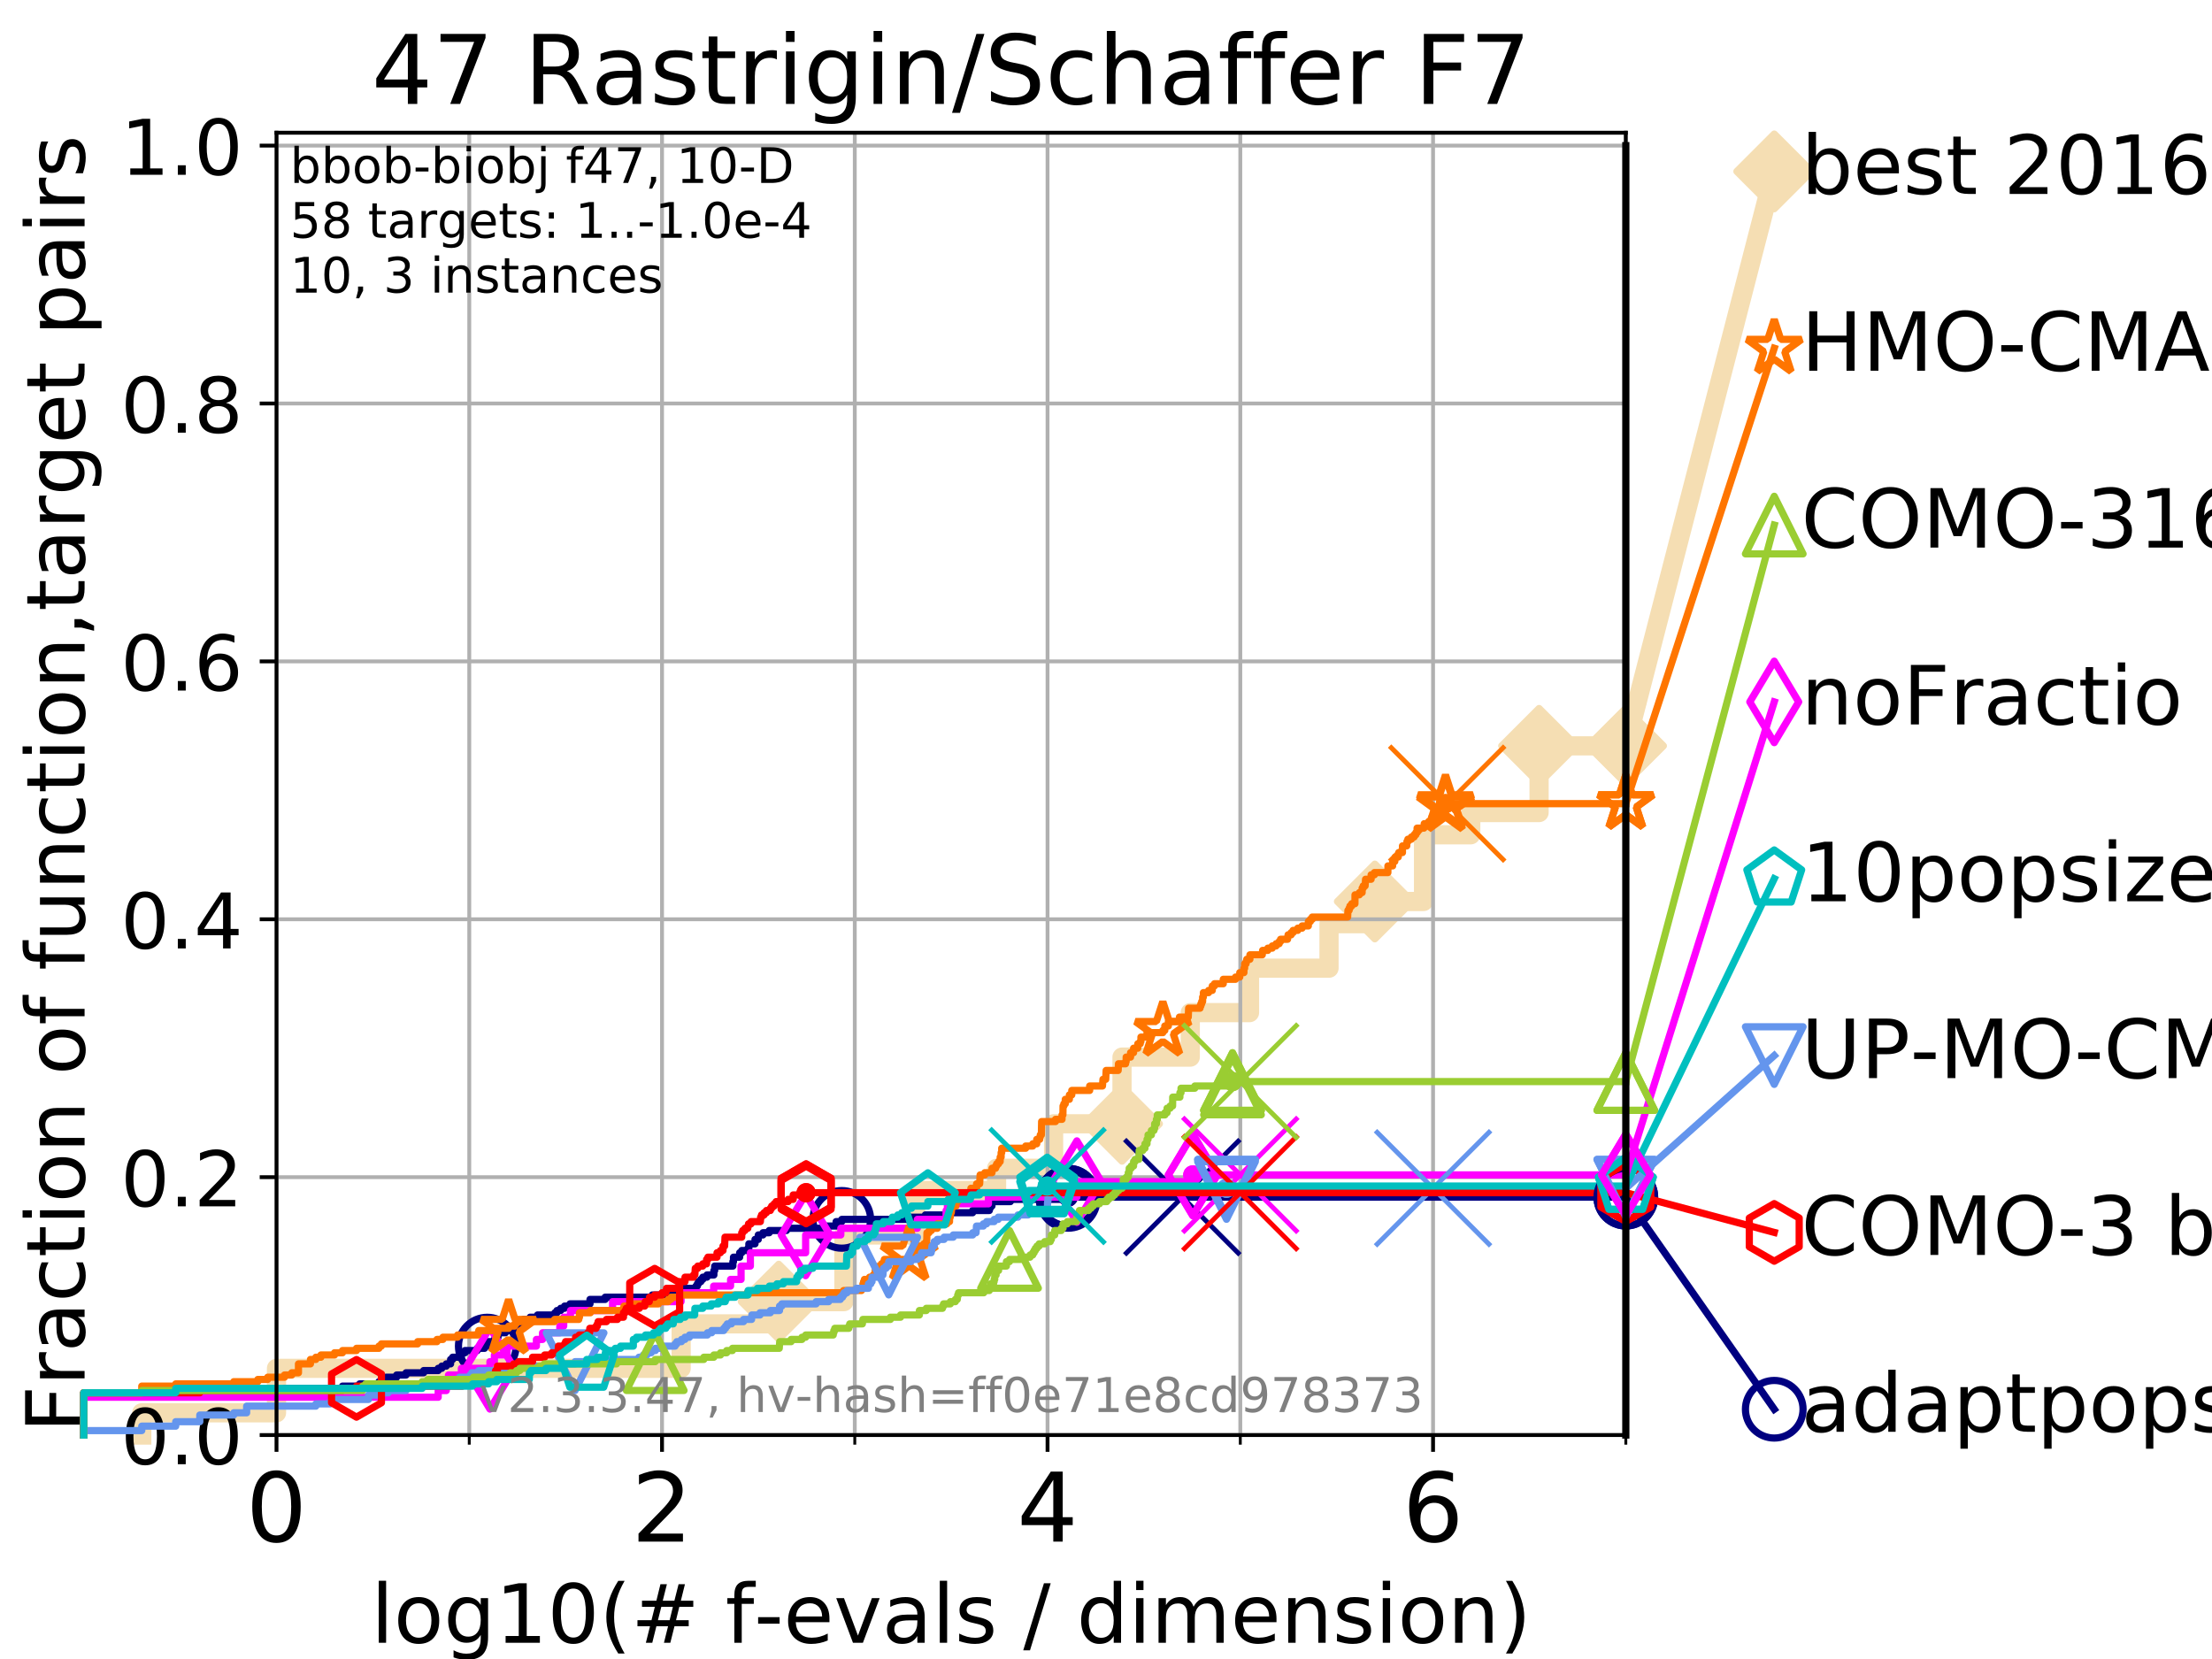 <?xml version="1.0" encoding="utf-8" standalone="no"?>
<!DOCTYPE svg PUBLIC "-//W3C//DTD SVG 1.1//EN"
  "http://www.w3.org/Graphics/SVG/1.1/DTD/svg11.dtd">
<!-- Created with matplotlib (https://matplotlib.org/) -->
<svg height="345.6pt" version="1.1" viewBox="0 0 460.8 345.6" width="460.8pt" xmlns="http://www.w3.org/2000/svg" xmlns:xlink="http://www.w3.org/1999/xlink">
 <defs>
  <style type="text/css">
*{stroke-linecap:butt;stroke-linejoin:round;}
  </style>
 </defs>
 <g id="figure_1">
  <g id="patch_1">
   <path d="M 0 345.6 
L 460.8 345.6 
L 460.8 0 
L 0 0 
z
" style="fill:#ffffff;"/>
  </g>
  <g id="axes_1">
   <g id="patch_2">
    <path d="M 57.6 298.944 
L 338.688 298.944 
L 338.688 27.648 
L 57.6 27.648 
z
" style="fill:#ffffff;"/>
   </g>
   <g id="line2d_1">
    <path d="M 29.533 298.944 
L 29.533 294.313 
L 57.6 294.313 
L 57.6 285.05 
L 141.9 285.05 
L 141.9 275.788 
L 162.226 275.788 
L 162.226 271.157 
L 175.803 271.157 
L 175.803 257.263 
L 190.728 257.263 
L 190.728 248.001 
L 207.604 248.001 
L 207.604 243.37 
L 219.483 243.37 
L 219.483 234.107 
L 233.736 234.107 
L 233.736 220.214 
L 247.953 220.214 
L 247.953 210.951 
L 260.297 210.951 
L 260.297 201.689 
L 276.857 201.689 
L 276.857 192.426 
L 286.404 192.426 
L 286.404 187.795 
L 296.55 187.795 
L 296.55 173.901 
L 306.383 173.901 
L 306.383 169.27 
L 320.619 169.27 
L 320.619 155.377 
L 338.688 155.377 
" style="fill:none;stroke:#f5deb3;stroke-linecap:square;stroke-width:4;"/>
   </g>
   <g id="line2d_2">
    <defs>
     <path d="M 0 7.778 
L 7.778 0 
L 0 -7.778 
L -7.778 0 
z
" id="m52d20996cf" style="stroke:#f5deb3;stroke-linejoin:miter;stroke-width:1.5;"/>
    </defs>
    <g>
     <use style="fill:#f5deb3;stroke:#f5deb3;stroke-linejoin:miter;stroke-width:1.5;" x="162.226" xlink:href="#m52d20996cf" y="271.157"/>
     <use style="fill:#f5deb3;stroke:#f5deb3;stroke-linejoin:miter;stroke-width:1.5;" x="233.736" xlink:href="#m52d20996cf" y="234.107"/>
     <use style="fill:#f5deb3;stroke:#f5deb3;stroke-linejoin:miter;stroke-width:1.5;" x="286.404" xlink:href="#m52d20996cf" y="187.795"/>
     <use style="fill:#f5deb3;stroke:#f5deb3;stroke-linejoin:miter;stroke-width:1.5;" x="320.619" xlink:href="#m52d20996cf" y="155.377"/>
     <use style="fill:#f5deb3;stroke:#f5deb3;stroke-linejoin:miter;stroke-width:1.5;" x="338.688" xlink:href="#m52d20996cf" y="155.377"/>
    </g>
   </g>
   <g id="line2d_3">
    <path style="fill:none;stroke:#f5deb3;stroke-linecap:square;stroke-width:4;"/>
    <g/>
   </g>
   <g id="line2d_4">
    <path d="M 338.688 155.377 
L 369.608 35.706 
" style="fill:none;stroke:#f5deb3;stroke-linecap:square;stroke-width:4;"/>
    <g>
     <use style="fill:#f5deb3;stroke:#f5deb3;stroke-linejoin:miter;stroke-width:1.5;" x="338.688" xlink:href="#m52d20996cf" y="155.377"/>
     <use style="fill:#f5deb3;stroke:#f5deb3;stroke-linejoin:miter;stroke-width:1.5;" x="369.608" xlink:href="#m52d20996cf" y="35.706"/>
    </g>
   </g>
   <g id="matplotlib.axis_1">
    <g id="xtick_1">
     <g id="line2d_5">
      <path clip-path="url(#p7a5313c10f)" d="M 57.6 298.944 
L 57.6 27.648 
" style="fill:none;stroke:#b0b0b0;stroke-linecap:square;stroke-width:0.8;"/>
     </g>
     <g id="line2d_6">
      <defs>
       <path d="M 0 0 
L 0 3.5 
" id="me2ba459c98" style="stroke:#000000;stroke-width:0.8;"/>
      </defs>
      <g>
       <use style="stroke:#000000;stroke-width:0.8;" x="57.6" xlink:href="#me2ba459c98" y="298.944"/>
      </g>
     </g>
     <g id="text_1">
      <!-- 0 -->
      <defs>
       <path d="M 31.781 66.406 
Q 24.172 66.406 20.328 58.906 
Q 16.5 51.422 16.5 36.375 
Q 16.5 21.391 20.328 13.891 
Q 24.172 6.391 31.781 6.391 
Q 39.453 6.391 43.281 13.891 
Q 47.125 21.391 47.125 36.375 
Q 47.125 51.422 43.281 58.906 
Q 39.453 66.406 31.781 66.406 
z
M 31.781 74.219 
Q 44.047 74.219 50.516 64.516 
Q 56.984 54.828 56.984 36.375 
Q 56.984 17.969 50.516 8.266 
Q 44.047 -1.422 31.781 -1.422 
Q 19.531 -1.422 13.062 8.266 
Q 6.594 17.969 6.594 36.375 
Q 6.594 54.828 13.062 64.516 
Q 19.531 74.219 31.781 74.219 
z
" id="DejaVuSans-48"/>
      </defs>
      <g transform="translate(51.237 321.141)scale(0.2 -0.2)">
       <use xlink:href="#DejaVuSans-48"/>
      </g>
     </g>
    </g>
    <g id="xtick_2">
     <g id="line2d_7">
      <path clip-path="url(#p7a5313c10f)" d="M 137.911 298.944 
L 137.911 27.648 
" style="fill:none;stroke:#b0b0b0;stroke-linecap:square;stroke-width:0.8;"/>
     </g>
     <g id="line2d_8">
      <g>
       <use style="stroke:#000000;stroke-width:0.8;" x="137.911" xlink:href="#me2ba459c98" y="298.944"/>
      </g>
     </g>
     <g id="text_2">
      <!-- 2 -->
      <defs>
       <path d="M 19.188 8.297 
L 53.609 8.297 
L 53.609 0 
L 7.328 0 
L 7.328 8.297 
Q 12.938 14.109 22.625 23.891 
Q 32.328 33.688 34.812 36.531 
Q 39.547 41.844 41.422 45.531 
Q 43.312 49.219 43.312 52.781 
Q 43.312 58.594 39.234 62.25 
Q 35.156 65.922 28.609 65.922 
Q 23.969 65.922 18.812 64.312 
Q 13.672 62.703 7.812 59.422 
L 7.812 69.391 
Q 13.766 71.781 18.938 73 
Q 24.125 74.219 28.422 74.219 
Q 39.75 74.219 46.484 68.547 
Q 53.219 62.891 53.219 53.422 
Q 53.219 48.922 51.531 44.891 
Q 49.859 40.875 45.406 35.406 
Q 44.188 33.984 37.641 27.219 
Q 31.109 20.453 19.188 8.297 
z
" id="DejaVuSans-50"/>
      </defs>
      <g transform="translate(131.548 321.141)scale(0.2 -0.2)">
       <use xlink:href="#DejaVuSans-50"/>
      </g>
     </g>
    </g>
    <g id="xtick_3">
     <g id="line2d_9">
      <path clip-path="url(#p7a5313c10f)" d="M 218.222 298.944 
L 218.222 27.648 
" style="fill:none;stroke:#b0b0b0;stroke-linecap:square;stroke-width:0.8;"/>
     </g>
     <g id="line2d_10">
      <g>
       <use style="stroke:#000000;stroke-width:0.8;" x="218.222" xlink:href="#me2ba459c98" y="298.944"/>
      </g>
     </g>
     <g id="text_3">
      <!-- 4 -->
      <defs>
       <path d="M 37.797 64.312 
L 12.891 25.391 
L 37.797 25.391 
z
M 35.203 72.906 
L 47.609 72.906 
L 47.609 25.391 
L 58.016 25.391 
L 58.016 17.188 
L 47.609 17.188 
L 47.609 0 
L 37.797 0 
L 37.797 17.188 
L 4.891 17.188 
L 4.891 26.703 
z
" id="DejaVuSans-52"/>
      </defs>
      <g transform="translate(211.859 321.141)scale(0.2 -0.2)">
       <use xlink:href="#DejaVuSans-52"/>
      </g>
     </g>
    </g>
    <g id="xtick_4">
     <g id="line2d_11">
      <path clip-path="url(#p7a5313c10f)" d="M 298.533 298.944 
L 298.533 27.648 
" style="fill:none;stroke:#b0b0b0;stroke-linecap:square;stroke-width:0.8;"/>
     </g>
     <g id="line2d_12">
      <g>
       <use style="stroke:#000000;stroke-width:0.8;" x="298.533" xlink:href="#me2ba459c98" y="298.944"/>
      </g>
     </g>
     <g id="text_4">
      <!-- 6 -->
      <defs>
       <path d="M 33.016 40.375 
Q 26.375 40.375 22.484 35.828 
Q 18.609 31.297 18.609 23.391 
Q 18.609 15.531 22.484 10.953 
Q 26.375 6.391 33.016 6.391 
Q 39.656 6.391 43.531 10.953 
Q 47.406 15.531 47.406 23.391 
Q 47.406 31.297 43.531 35.828 
Q 39.656 40.375 33.016 40.375 
z
M 52.594 71.297 
L 52.594 62.312 
Q 48.875 64.062 45.094 64.984 
Q 41.312 65.922 37.594 65.922 
Q 27.828 65.922 22.672 59.328 
Q 17.531 52.734 16.797 39.406 
Q 19.672 43.656 24.016 45.922 
Q 28.375 48.188 33.594 48.188 
Q 44.578 48.188 50.953 41.516 
Q 57.328 34.859 57.328 23.391 
Q 57.328 12.156 50.688 5.359 
Q 44.047 -1.422 33.016 -1.422 
Q 20.359 -1.422 13.672 8.266 
Q 6.984 17.969 6.984 36.375 
Q 6.984 53.656 15.188 63.938 
Q 23.391 74.219 37.203 74.219 
Q 40.922 74.219 44.703 73.484 
Q 48.484 72.75 52.594 71.297 
z
" id="DejaVuSans-54"/>
      </defs>
      <g transform="translate(292.17 321.141)scale(0.2 -0.2)">
       <use xlink:href="#DejaVuSans-54"/>
      </g>
     </g>
    </g>
    <g id="xtick_5">
     <g id="line2d_13">
      <path clip-path="url(#p7a5313c10f)" d="M 97.755 298.944 
L 97.755 27.648 
" style="fill:none;stroke:#b0b0b0;stroke-linecap:square;stroke-width:0.8;"/>
     </g>
     <g id="line2d_14">
      <defs>
       <path d="M 0 0 
L 0 2 
" id="m80cbe33f6e" style="stroke:#000000;stroke-width:0.6;"/>
      </defs>
      <g>
       <use style="stroke:#000000;stroke-width:0.6;" x="97.755" xlink:href="#m80cbe33f6e" y="298.944"/>
      </g>
     </g>
    </g>
    <g id="xtick_6">
     <g id="line2d_15">
      <path clip-path="url(#p7a5313c10f)" d="M 178.066 298.944 
L 178.066 27.648 
" style="fill:none;stroke:#b0b0b0;stroke-linecap:square;stroke-width:0.8;"/>
     </g>
     <g id="line2d_16">
      <g>
       <use style="stroke:#000000;stroke-width:0.6;" x="178.066" xlink:href="#m80cbe33f6e" y="298.944"/>
      </g>
     </g>
    </g>
    <g id="xtick_7">
     <g id="line2d_17">
      <path clip-path="url(#p7a5313c10f)" d="M 258.377 298.944 
L 258.377 27.648 
" style="fill:none;stroke:#b0b0b0;stroke-linecap:square;stroke-width:0.8;"/>
     </g>
     <g id="line2d_18">
      <g>
       <use style="stroke:#000000;stroke-width:0.6;" x="258.377" xlink:href="#m80cbe33f6e" y="298.944"/>
      </g>
     </g>
    </g>
    <g id="xtick_8">
     <g id="line2d_19">
      <path clip-path="url(#p7a5313c10f)" d="M 338.688 298.944 
L 338.688 27.648 
" style="fill:none;stroke:#b0b0b0;stroke-linecap:square;stroke-width:0.8;"/>
     </g>
     <g id="line2d_20">
      <g>
       <use style="stroke:#000000;stroke-width:0.6;" x="338.688" xlink:href="#m80cbe33f6e" y="298.944"/>
      </g>
     </g>
    </g>
    <g id="text_5">
     <!-- log10(# f-evals / dimension) -->
     <defs>
      <path d="M 9.422 75.984 
L 18.406 75.984 
L 18.406 0 
L 9.422 0 
z
" id="DejaVuSans-108"/>
      <path d="M 30.609 48.391 
Q 23.391 48.391 19.188 42.75 
Q 14.984 37.109 14.984 27.297 
Q 14.984 17.484 19.156 11.844 
Q 23.344 6.203 30.609 6.203 
Q 37.797 6.203 41.984 11.859 
Q 46.188 17.531 46.188 27.297 
Q 46.188 37.016 41.984 42.703 
Q 37.797 48.391 30.609 48.391 
z
M 30.609 56 
Q 42.328 56 49.016 48.375 
Q 55.719 40.766 55.719 27.297 
Q 55.719 13.875 49.016 6.219 
Q 42.328 -1.422 30.609 -1.422 
Q 18.844 -1.422 12.172 6.219 
Q 5.516 13.875 5.516 27.297 
Q 5.516 40.766 12.172 48.375 
Q 18.844 56 30.609 56 
z
" id="DejaVuSans-111"/>
      <path d="M 45.406 27.984 
Q 45.406 37.75 41.375 43.109 
Q 37.359 48.484 30.078 48.484 
Q 22.859 48.484 18.828 43.109 
Q 14.797 37.75 14.797 27.984 
Q 14.797 18.266 18.828 12.891 
Q 22.859 7.516 30.078 7.516 
Q 37.359 7.516 41.375 12.891 
Q 45.406 18.266 45.406 27.984 
z
M 54.391 6.781 
Q 54.391 -7.172 48.188 -13.984 
Q 42 -20.797 29.203 -20.797 
Q 24.469 -20.797 20.266 -20.094 
Q 16.062 -19.391 12.109 -17.922 
L 12.109 -9.188 
Q 16.062 -11.328 19.922 -12.344 
Q 23.781 -13.375 27.781 -13.375 
Q 36.625 -13.375 41.016 -8.766 
Q 45.406 -4.156 45.406 5.172 
L 45.406 9.625 
Q 42.625 4.781 38.281 2.391 
Q 33.938 0 27.875 0 
Q 17.828 0 11.672 7.656 
Q 5.516 15.328 5.516 27.984 
Q 5.516 40.672 11.672 48.328 
Q 17.828 56 27.875 56 
Q 33.938 56 38.281 53.609 
Q 42.625 51.219 45.406 46.391 
L 45.406 54.688 
L 54.391 54.688 
z
" id="DejaVuSans-103"/>
      <path d="M 12.406 8.297 
L 28.516 8.297 
L 28.516 63.922 
L 10.984 60.406 
L 10.984 69.391 
L 28.422 72.906 
L 38.281 72.906 
L 38.281 8.297 
L 54.391 8.297 
L 54.391 0 
L 12.406 0 
z
" id="DejaVuSans-49"/>
      <path d="M 31 75.875 
Q 24.469 64.656 21.281 53.656 
Q 18.109 42.672 18.109 31.391 
Q 18.109 20.125 21.312 9.062 
Q 24.516 -2 31 -13.188 
L 23.188 -13.188 
Q 15.875 -1.703 12.234 9.375 
Q 8.594 20.453 8.594 31.391 
Q 8.594 42.281 12.203 53.312 
Q 15.828 64.359 23.188 75.875 
z
" id="DejaVuSans-40"/>
      <path d="M 51.125 44 
L 36.922 44 
L 32.812 27.688 
L 47.125 27.688 
z
M 43.797 71.781 
L 38.719 51.516 
L 52.984 51.516 
L 58.109 71.781 
L 65.922 71.781 
L 60.891 51.516 
L 76.125 51.516 
L 76.125 44 
L 58.984 44 
L 54.984 27.688 
L 70.516 27.688 
L 70.516 20.219 
L 53.078 20.219 
L 48 0 
L 40.188 0 
L 45.219 20.219 
L 30.906 20.219 
L 25.875 0 
L 18.016 0 
L 23.094 20.219 
L 7.719 20.219 
L 7.719 27.688 
L 24.906 27.688 
L 29 44 
L 13.281 44 
L 13.281 51.516 
L 30.906 51.516 
L 35.891 71.781 
z
" id="DejaVuSans-35"/>
      <path id="DejaVuSans-32"/>
      <path d="M 37.109 75.984 
L 37.109 68.5 
L 28.516 68.5 
Q 23.688 68.5 21.797 66.547 
Q 19.922 64.594 19.922 59.516 
L 19.922 54.688 
L 34.719 54.688 
L 34.719 47.703 
L 19.922 47.703 
L 19.922 0 
L 10.891 0 
L 10.891 47.703 
L 2.297 47.703 
L 2.297 54.688 
L 10.891 54.688 
L 10.891 58.5 
Q 10.891 67.625 15.141 71.797 
Q 19.391 75.984 28.609 75.984 
z
" id="DejaVuSans-102"/>
      <path d="M 4.891 31.391 
L 31.203 31.391 
L 31.203 23.391 
L 4.891 23.391 
z
" id="DejaVuSans-45"/>
      <path d="M 56.203 29.594 
L 56.203 25.203 
L 14.891 25.203 
Q 15.484 15.922 20.484 11.062 
Q 25.484 6.203 34.422 6.203 
Q 39.594 6.203 44.453 7.469 
Q 49.312 8.734 54.109 11.281 
L 54.109 2.781 
Q 49.266 0.734 44.188 -0.344 
Q 39.109 -1.422 33.891 -1.422 
Q 20.797 -1.422 13.156 6.188 
Q 5.516 13.812 5.516 26.812 
Q 5.516 40.234 12.766 48.109 
Q 20.016 56 32.328 56 
Q 43.359 56 49.781 48.891 
Q 56.203 41.797 56.203 29.594 
z
M 47.219 32.234 
Q 47.125 39.594 43.094 43.984 
Q 39.062 48.391 32.422 48.391 
Q 24.906 48.391 20.391 44.141 
Q 15.875 39.891 15.188 32.172 
z
" id="DejaVuSans-101"/>
      <path d="M 2.984 54.688 
L 12.5 54.688 
L 29.594 8.797 
L 46.688 54.688 
L 56.203 54.688 
L 35.688 0 
L 23.484 0 
z
" id="DejaVuSans-118"/>
      <path d="M 34.281 27.484 
Q 23.391 27.484 19.188 25 
Q 14.984 22.516 14.984 16.5 
Q 14.984 11.719 18.141 8.906 
Q 21.297 6.109 26.703 6.109 
Q 34.188 6.109 38.703 11.406 
Q 43.219 16.703 43.219 25.484 
L 43.219 27.484 
z
M 52.203 31.203 
L 52.203 0 
L 43.219 0 
L 43.219 8.297 
Q 40.141 3.328 35.547 0.953 
Q 30.953 -1.422 24.312 -1.422 
Q 15.922 -1.422 10.953 3.297 
Q 6 8.016 6 15.922 
Q 6 25.141 12.172 29.828 
Q 18.359 34.516 30.609 34.516 
L 43.219 34.516 
L 43.219 35.406 
Q 43.219 41.609 39.141 45 
Q 35.062 48.391 27.688 48.391 
Q 23 48.391 18.547 47.266 
Q 14.109 46.141 10.016 43.891 
L 10.016 52.203 
Q 14.938 54.109 19.578 55.047 
Q 24.219 56 28.609 56 
Q 40.484 56 46.344 49.844 
Q 52.203 43.703 52.203 31.203 
z
" id="DejaVuSans-97"/>
      <path d="M 44.281 53.078 
L 44.281 44.578 
Q 40.484 46.531 36.375 47.5 
Q 32.281 48.484 27.875 48.484 
Q 21.188 48.484 17.844 46.438 
Q 14.5 44.391 14.5 40.281 
Q 14.5 37.156 16.891 35.375 
Q 19.281 33.594 26.516 31.984 
L 29.594 31.297 
Q 39.156 29.25 43.188 25.516 
Q 47.219 21.781 47.219 15.094 
Q 47.219 7.469 41.188 3.016 
Q 35.156 -1.422 24.609 -1.422 
Q 20.219 -1.422 15.453 -0.562 
Q 10.688 0.297 5.422 2 
L 5.422 11.281 
Q 10.406 8.688 15.234 7.391 
Q 20.062 6.109 24.812 6.109 
Q 31.156 6.109 34.562 8.281 
Q 37.984 10.453 37.984 14.406 
Q 37.984 18.062 35.516 20.016 
Q 33.062 21.969 24.703 23.781 
L 21.578 24.516 
Q 13.234 26.266 9.516 29.906 
Q 5.812 33.547 5.812 39.891 
Q 5.812 47.609 11.281 51.797 
Q 16.75 56 26.812 56 
Q 31.781 56 36.172 55.266 
Q 40.578 54.547 44.281 53.078 
z
" id="DejaVuSans-115"/>
      <path d="M 25.391 72.906 
L 33.688 72.906 
L 8.297 -9.281 
L 0 -9.281 
z
" id="DejaVuSans-47"/>
      <path d="M 45.406 46.391 
L 45.406 75.984 
L 54.391 75.984 
L 54.391 0 
L 45.406 0 
L 45.406 8.203 
Q 42.578 3.328 38.25 0.953 
Q 33.938 -1.422 27.875 -1.422 
Q 17.969 -1.422 11.734 6.484 
Q 5.516 14.406 5.516 27.297 
Q 5.516 40.188 11.734 48.094 
Q 17.969 56 27.875 56 
Q 33.938 56 38.25 53.625 
Q 42.578 51.266 45.406 46.391 
z
M 14.797 27.297 
Q 14.797 17.391 18.875 11.75 
Q 22.953 6.109 30.078 6.109 
Q 37.203 6.109 41.297 11.75 
Q 45.406 17.391 45.406 27.297 
Q 45.406 37.203 41.297 42.844 
Q 37.203 48.484 30.078 48.484 
Q 22.953 48.484 18.875 42.844 
Q 14.797 37.203 14.797 27.297 
z
" id="DejaVuSans-100"/>
      <path d="M 9.422 54.688 
L 18.406 54.688 
L 18.406 0 
L 9.422 0 
z
M 9.422 75.984 
L 18.406 75.984 
L 18.406 64.594 
L 9.422 64.594 
z
" id="DejaVuSans-105"/>
      <path d="M 52 44.188 
Q 55.375 50.25 60.062 53.125 
Q 64.75 56 71.094 56 
Q 79.641 56 84.281 50.016 
Q 88.922 44.047 88.922 33.016 
L 88.922 0 
L 79.891 0 
L 79.891 32.719 
Q 79.891 40.578 77.094 44.375 
Q 74.312 48.188 68.609 48.188 
Q 61.625 48.188 57.562 43.547 
Q 53.516 38.922 53.516 30.906 
L 53.516 0 
L 44.484 0 
L 44.484 32.719 
Q 44.484 40.625 41.703 44.406 
Q 38.922 48.188 33.109 48.188 
Q 26.219 48.188 22.156 43.531 
Q 18.109 38.875 18.109 30.906 
L 18.109 0 
L 9.078 0 
L 9.078 54.688 
L 18.109 54.688 
L 18.109 46.188 
Q 21.188 51.219 25.484 53.609 
Q 29.781 56 35.688 56 
Q 41.656 56 45.828 52.969 
Q 50 49.953 52 44.188 
z
" id="DejaVuSans-109"/>
      <path d="M 54.891 33.016 
L 54.891 0 
L 45.906 0 
L 45.906 32.719 
Q 45.906 40.484 42.875 44.328 
Q 39.844 48.188 33.797 48.188 
Q 26.516 48.188 22.312 43.547 
Q 18.109 38.922 18.109 30.906 
L 18.109 0 
L 9.078 0 
L 9.078 54.688 
L 18.109 54.688 
L 18.109 46.188 
Q 21.344 51.125 25.703 53.562 
Q 30.078 56 35.797 56 
Q 45.219 56 50.047 50.172 
Q 54.891 44.344 54.891 33.016 
z
" id="DejaVuSans-110"/>
      <path d="M 8.016 75.875 
L 15.828 75.875 
Q 23.141 64.359 26.781 53.312 
Q 30.422 42.281 30.422 31.391 
Q 30.422 20.453 26.781 9.375 
Q 23.141 -1.703 15.828 -13.188 
L 8.016 -13.188 
Q 14.5 -2 17.703 9.062 
Q 20.906 20.125 20.906 31.391 
Q 20.906 42.672 17.703 53.656 
Q 14.5 64.656 8.016 75.875 
z
" id="DejaVuSans-41"/>
     </defs>
     <g transform="translate(77.303 342.218)scale(0.17 -0.17)">
      <use xlink:href="#DejaVuSans-108"/>
      <use x="27.783" xlink:href="#DejaVuSans-111"/>
      <use x="88.965" xlink:href="#DejaVuSans-103"/>
      <use x="152.441" xlink:href="#DejaVuSans-49"/>
      <use x="216.064" xlink:href="#DejaVuSans-48"/>
      <use x="279.688" xlink:href="#DejaVuSans-40"/>
      <use x="318.701" xlink:href="#DejaVuSans-35"/>
      <use x="402.49" xlink:href="#DejaVuSans-32"/>
      <use x="434.277" xlink:href="#DejaVuSans-102"/>
      <use x="469.404" xlink:href="#DejaVuSans-45"/>
      <use x="505.488" xlink:href="#DejaVuSans-101"/>
      <use x="567.012" xlink:href="#DejaVuSans-118"/>
      <use x="626.191" xlink:href="#DejaVuSans-97"/>
      <use x="687.471" xlink:href="#DejaVuSans-108"/>
      <use x="715.254" xlink:href="#DejaVuSans-115"/>
      <use x="767.354" xlink:href="#DejaVuSans-32"/>
      <use x="799.141" xlink:href="#DejaVuSans-47"/>
      <use x="832.832" xlink:href="#DejaVuSans-32"/>
      <use x="864.619" xlink:href="#DejaVuSans-100"/>
      <use x="928.096" xlink:href="#DejaVuSans-105"/>
      <use x="955.879" xlink:href="#DejaVuSans-109"/>
      <use x="1053.291" xlink:href="#DejaVuSans-101"/>
      <use x="1114.814" xlink:href="#DejaVuSans-110"/>
      <use x="1178.193" xlink:href="#DejaVuSans-115"/>
      <use x="1230.293" xlink:href="#DejaVuSans-105"/>
      <use x="1258.076" xlink:href="#DejaVuSans-111"/>
      <use x="1319.258" xlink:href="#DejaVuSans-110"/>
      <use x="1382.637" xlink:href="#DejaVuSans-41"/>
     </g>
    </g>
   </g>
   <g id="matplotlib.axis_2">
    <g id="ytick_1">
     <g id="line2d_21">
      <path clip-path="url(#p7a5313c10f)" d="M 57.6 298.944 
L 338.688 298.944 
" style="fill:none;stroke:#b0b0b0;stroke-linecap:square;stroke-width:0.8;"/>
     </g>
     <g id="line2d_22">
      <defs>
       <path d="M 0 0 
L -3.5 0 
" id="mbaab03590e" style="stroke:#000000;stroke-width:0.8;"/>
      </defs>
      <g>
       <use style="stroke:#000000;stroke-width:0.8;" x="57.6" xlink:href="#mbaab03590e" y="298.944"/>
      </g>
     </g>
     <g id="text_6">
      <!-- 0.0 -->
      <defs>
       <path d="M 10.688 12.406 
L 21 12.406 
L 21 0 
L 10.688 0 
z
" id="DejaVuSans-46"/>
      </defs>
      <g transform="translate(25.155 305.023)scale(0.16 -0.16)">
       <use xlink:href="#DejaVuSans-48"/>
       <use x="63.623" xlink:href="#DejaVuSans-46"/>
       <use x="95.41" xlink:href="#DejaVuSans-48"/>
      </g>
     </g>
    </g>
    <g id="ytick_2">
     <g id="line2d_23">
      <path clip-path="url(#p7a5313c10f)" d="M 57.6 245.222 
L 338.688 245.222 
" style="fill:none;stroke:#b0b0b0;stroke-linecap:square;stroke-width:0.8;"/>
     </g>
     <g id="line2d_24">
      <g>
       <use style="stroke:#000000;stroke-width:0.8;" x="57.6" xlink:href="#mbaab03590e" y="245.222"/>
      </g>
     </g>
     <g id="text_7">
      <!-- 0.2 -->
      <g transform="translate(25.155 251.301)scale(0.16 -0.16)">
       <use xlink:href="#DejaVuSans-48"/>
       <use x="63.623" xlink:href="#DejaVuSans-46"/>
       <use x="95.41" xlink:href="#DejaVuSans-50"/>
      </g>
     </g>
    </g>
    <g id="ytick_3">
     <g id="line2d_25">
      <path clip-path="url(#p7a5313c10f)" d="M 57.6 191.5 
L 338.688 191.5 
" style="fill:none;stroke:#b0b0b0;stroke-linecap:square;stroke-width:0.8;"/>
     </g>
     <g id="line2d_26">
      <g>
       <use style="stroke:#000000;stroke-width:0.8;" x="57.6" xlink:href="#mbaab03590e" y="191.5"/>
      </g>
     </g>
     <g id="text_8">
      <!-- 0.4 -->
      <g transform="translate(25.155 197.579)scale(0.16 -0.16)">
       <use xlink:href="#DejaVuSans-48"/>
       <use x="63.623" xlink:href="#DejaVuSans-46"/>
       <use x="95.41" xlink:href="#DejaVuSans-52"/>
      </g>
     </g>
    </g>
    <g id="ytick_4">
     <g id="line2d_27">
      <path clip-path="url(#p7a5313c10f)" d="M 57.6 137.778 
L 338.688 137.778 
" style="fill:none;stroke:#b0b0b0;stroke-linecap:square;stroke-width:0.8;"/>
     </g>
     <g id="line2d_28">
      <g>
       <use style="stroke:#000000;stroke-width:0.8;" x="57.6" xlink:href="#mbaab03590e" y="137.778"/>
      </g>
     </g>
     <g id="text_9">
      <!-- 0.6 -->
      <g transform="translate(25.155 143.857)scale(0.16 -0.16)">
       <use xlink:href="#DejaVuSans-48"/>
       <use x="63.623" xlink:href="#DejaVuSans-46"/>
       <use x="95.41" xlink:href="#DejaVuSans-54"/>
      </g>
     </g>
    </g>
    <g id="ytick_5">
     <g id="line2d_29">
      <path clip-path="url(#p7a5313c10f)" d="M 57.6 84.056 
L 338.688 84.056 
" style="fill:none;stroke:#b0b0b0;stroke-linecap:square;stroke-width:0.8;"/>
     </g>
     <g id="line2d_30">
      <g>
       <use style="stroke:#000000;stroke-width:0.8;" x="57.6" xlink:href="#mbaab03590e" y="84.056"/>
      </g>
     </g>
     <g id="text_10">
      <!-- 0.8 -->
      <defs>
       <path d="M 31.781 34.625 
Q 24.75 34.625 20.719 30.859 
Q 16.703 27.094 16.703 20.516 
Q 16.703 13.922 20.719 10.156 
Q 24.75 6.391 31.781 6.391 
Q 38.812 6.391 42.859 10.172 
Q 46.922 13.969 46.922 20.516 
Q 46.922 27.094 42.891 30.859 
Q 38.875 34.625 31.781 34.625 
z
M 21.922 38.812 
Q 15.578 40.375 12.031 44.719 
Q 8.5 49.078 8.5 55.328 
Q 8.5 64.062 14.719 69.141 
Q 20.953 74.219 31.781 74.219 
Q 42.672 74.219 48.875 69.141 
Q 55.078 64.062 55.078 55.328 
Q 55.078 49.078 51.531 44.719 
Q 48 40.375 41.703 38.812 
Q 48.828 37.156 52.797 32.312 
Q 56.781 27.484 56.781 20.516 
Q 56.781 9.906 50.312 4.234 
Q 43.844 -1.422 31.781 -1.422 
Q 19.734 -1.422 13.25 4.234 
Q 6.781 9.906 6.781 20.516 
Q 6.781 27.484 10.781 32.312 
Q 14.797 37.156 21.922 38.812 
z
M 18.312 54.391 
Q 18.312 48.734 21.844 45.562 
Q 25.391 42.391 31.781 42.391 
Q 38.141 42.391 41.719 45.562 
Q 45.312 48.734 45.312 54.391 
Q 45.312 60.062 41.719 63.234 
Q 38.141 66.406 31.781 66.406 
Q 25.391 66.406 21.844 63.234 
Q 18.312 60.062 18.312 54.391 
z
" id="DejaVuSans-56"/>
      </defs>
      <g transform="translate(25.155 90.135)scale(0.16 -0.16)">
       <use xlink:href="#DejaVuSans-48"/>
       <use x="63.623" xlink:href="#DejaVuSans-46"/>
       <use x="95.41" xlink:href="#DejaVuSans-56"/>
      </g>
     </g>
    </g>
    <g id="ytick_6">
     <g id="line2d_31">
      <path clip-path="url(#p7a5313c10f)" d="M 57.6 30.334 
L 338.688 30.334 
" style="fill:none;stroke:#b0b0b0;stroke-linecap:square;stroke-width:0.8;"/>
     </g>
     <g id="line2d_32">
      <g>
       <use style="stroke:#000000;stroke-width:0.8;" x="57.6" xlink:href="#mbaab03590e" y="30.334"/>
      </g>
     </g>
     <g id="text_11">
      <!-- 1.0 -->
      <g transform="translate(25.155 36.413)scale(0.16 -0.16)">
       <use xlink:href="#DejaVuSans-49"/>
       <use x="63.623" xlink:href="#DejaVuSans-46"/>
       <use x="95.41" xlink:href="#DejaVuSans-48"/>
      </g>
     </g>
    </g>
    <g id="text_12">
     <!-- Fraction of function,target pairs -->
     <defs>
      <path d="M 9.812 72.906 
L 51.703 72.906 
L 51.703 64.594 
L 19.672 64.594 
L 19.672 43.109 
L 48.578 43.109 
L 48.578 34.812 
L 19.672 34.812 
L 19.672 0 
L 9.812 0 
z
" id="DejaVuSans-70"/>
      <path d="M 41.109 46.297 
Q 39.594 47.172 37.812 47.578 
Q 36.031 48 33.891 48 
Q 26.266 48 22.188 43.047 
Q 18.109 38.094 18.109 28.812 
L 18.109 0 
L 9.078 0 
L 9.078 54.688 
L 18.109 54.688 
L 18.109 46.188 
Q 20.953 51.172 25.484 53.578 
Q 30.031 56 36.531 56 
Q 37.453 56 38.578 55.875 
Q 39.703 55.766 41.062 55.516 
z
" id="DejaVuSans-114"/>
      <path d="M 48.781 52.594 
L 48.781 44.188 
Q 44.969 46.297 41.141 47.344 
Q 37.312 48.391 33.406 48.391 
Q 24.656 48.391 19.812 42.844 
Q 14.984 37.312 14.984 27.297 
Q 14.984 17.281 19.812 11.734 
Q 24.656 6.203 33.406 6.203 
Q 37.312 6.203 41.141 7.25 
Q 44.969 8.297 48.781 10.406 
L 48.781 2.094 
Q 45.016 0.344 40.984 -0.531 
Q 36.969 -1.422 32.422 -1.422 
Q 20.062 -1.422 12.781 6.344 
Q 5.516 14.109 5.516 27.297 
Q 5.516 40.672 12.859 48.328 
Q 20.219 56 33.016 56 
Q 37.156 56 41.109 55.141 
Q 45.062 54.297 48.781 52.594 
z
" id="DejaVuSans-99"/>
      <path d="M 18.312 70.219 
L 18.312 54.688 
L 36.812 54.688 
L 36.812 47.703 
L 18.312 47.703 
L 18.312 18.016 
Q 18.312 11.328 20.141 9.422 
Q 21.969 7.516 27.594 7.516 
L 36.812 7.516 
L 36.812 0 
L 27.594 0 
Q 17.188 0 13.234 3.875 
Q 9.281 7.766 9.281 18.016 
L 9.281 47.703 
L 2.688 47.703 
L 2.688 54.688 
L 9.281 54.688 
L 9.281 70.219 
z
" id="DejaVuSans-116"/>
      <path d="M 8.5 21.578 
L 8.5 54.688 
L 17.484 54.688 
L 17.484 21.922 
Q 17.484 14.156 20.5 10.266 
Q 23.531 6.391 29.594 6.391 
Q 36.859 6.391 41.078 11.031 
Q 45.312 15.672 45.312 23.688 
L 45.312 54.688 
L 54.297 54.688 
L 54.297 0 
L 45.312 0 
L 45.312 8.406 
Q 42.047 3.422 37.719 1 
Q 33.406 -1.422 27.688 -1.422 
Q 18.266 -1.422 13.375 4.438 
Q 8.5 10.297 8.5 21.578 
z
M 31.109 56 
z
" id="DejaVuSans-117"/>
      <path d="M 11.719 12.406 
L 22.016 12.406 
L 22.016 4 
L 14.016 -11.625 
L 7.719 -11.625 
L 11.719 4 
z
" id="DejaVuSans-44"/>
      <path d="M 18.109 8.203 
L 18.109 -20.797 
L 9.078 -20.797 
L 9.078 54.688 
L 18.109 54.688 
L 18.109 46.391 
Q 20.953 51.266 25.266 53.625 
Q 29.594 56 35.594 56 
Q 45.562 56 51.781 48.094 
Q 58.016 40.188 58.016 27.297 
Q 58.016 14.406 51.781 6.484 
Q 45.562 -1.422 35.594 -1.422 
Q 29.594 -1.422 25.266 0.953 
Q 20.953 3.328 18.109 8.203 
z
M 48.688 27.297 
Q 48.688 37.203 44.609 42.844 
Q 40.531 48.484 33.406 48.484 
Q 26.266 48.484 22.188 42.844 
Q 18.109 37.203 18.109 27.297 
Q 18.109 17.391 22.188 11.75 
Q 26.266 6.109 33.406 6.109 
Q 40.531 6.109 44.609 11.75 
Q 48.688 17.391 48.688 27.297 
z
" id="DejaVuSans-112"/>
     </defs>
     <g transform="translate(17.62 298.435)rotate(-90)scale(0.17 -0.17)">
      <use xlink:href="#DejaVuSans-70"/>
      <use x="57.41" xlink:href="#DejaVuSans-114"/>
      <use x="98.523" xlink:href="#DejaVuSans-97"/>
      <use x="159.803" xlink:href="#DejaVuSans-99"/>
      <use x="214.783" xlink:href="#DejaVuSans-116"/>
      <use x="253.992" xlink:href="#DejaVuSans-105"/>
      <use x="281.775" xlink:href="#DejaVuSans-111"/>
      <use x="342.957" xlink:href="#DejaVuSans-110"/>
      <use x="406.336" xlink:href="#DejaVuSans-32"/>
      <use x="438.123" xlink:href="#DejaVuSans-111"/>
      <use x="499.305" xlink:href="#DejaVuSans-102"/>
      <use x="534.51" xlink:href="#DejaVuSans-32"/>
      <use x="566.297" xlink:href="#DejaVuSans-102"/>
      <use x="601.502" xlink:href="#DejaVuSans-117"/>
      <use x="664.881" xlink:href="#DejaVuSans-110"/>
      <use x="728.26" xlink:href="#DejaVuSans-99"/>
      <use x="783.24" xlink:href="#DejaVuSans-116"/>
      <use x="822.449" xlink:href="#DejaVuSans-105"/>
      <use x="850.232" xlink:href="#DejaVuSans-111"/>
      <use x="911.414" xlink:href="#DejaVuSans-110"/>
      <use x="974.793" xlink:href="#DejaVuSans-44"/>
      <use x="1006.58" xlink:href="#DejaVuSans-116"/>
      <use x="1045.789" xlink:href="#DejaVuSans-97"/>
      <use x="1107.068" xlink:href="#DejaVuSans-114"/>
      <use x="1148.166" xlink:href="#DejaVuSans-103"/>
      <use x="1211.643" xlink:href="#DejaVuSans-101"/>
      <use x="1273.166" xlink:href="#DejaVuSans-116"/>
      <use x="1312.375" xlink:href="#DejaVuSans-32"/>
      <use x="1344.162" xlink:href="#DejaVuSans-112"/>
      <use x="1407.639" xlink:href="#DejaVuSans-97"/>
      <use x="1468.918" xlink:href="#DejaVuSans-105"/>
      <use x="1496.701" xlink:href="#DejaVuSans-114"/>
      <use x="1537.814" xlink:href="#DejaVuSans-115"/>
     </g>
    </g>
   </g>
   <g id="line2d_33">
    <defs>
     <path d="M 0 1.5 
C 0.398 1.5 0.779 1.342 1.061 1.061 
C 1.342 0.779 1.5 0.398 1.5 0 
C 1.5 -0.398 1.342 -0.779 1.061 -1.061 
C 0.779 -1.342 0.398 -1.5 0 -1.5 
C -0.398 -1.5 -0.779 -1.342 -1.061 -1.061 
C -1.342 -0.779 -1.5 -0.398 -1.5 0 
C -1.5 0.398 -1.342 0.779 -1.061 1.061 
C -0.779 1.342 -0.398 1.5 0 1.5 
z
" id="m2d049900fc" style="stroke:#f5deb3;"/>
    </defs>
    <g>
     <use style="fill:#f5deb3;stroke:#f5deb3;" x="341.001" xlink:href="#m2d049900fc" y="146.114"/>
     <use style="fill:#f5deb3;stroke:#f5deb3;" x="341.001" xlink:href="#m2d049900fc" y="146.114"/>
    </g>
   </g>
   <g id="line2d_34">
    <defs>
     <path d="M 0 1.5 
C 0.398 1.5 0.779 1.342 1.061 1.061 
C 1.342 0.779 1.5 0.398 1.5 0 
C 1.5 -0.398 1.342 -0.779 1.061 -1.061 
C 0.779 -1.342 0.398 -1.5 0 -1.5 
C -0.398 -1.5 -0.779 -1.342 -1.061 -1.061 
C -1.342 -0.779 -1.5 -0.398 -1.5 0 
C -1.5 0.398 -1.342 0.779 -1.061 1.061 
C -0.779 1.342 -0.398 1.5 0 1.5 
z
" id="m11fb541fa8" style="stroke:#000080;"/>
    </defs>
    <g>
     <use style="fill:#000080;stroke:#000080;" x="222.523" xlink:href="#m11fb541fa8" y="249.39"/>
     <use style="fill:#000080;stroke:#000080;" x="222.523" xlink:href="#m11fb541fa8" y="249.39"/>
    </g>
   </g>
   <g id="line2d_35">
    <path d="M 17.445 298.944 
L 17.445 290.145 
L 57.6 290.145 
L 57.6 289.682 
L 59.262 289.682 
L 59.262 289.218 
L 71.35 289.218 
L 71.35 288.755 
L 74.922 288.755 
L 74.922 288.292 
L 78.942 288.292 
L 78.942 287.829 
L 79.939 287.829 
L 79.939 287.366 
L 80.416 287.366 
L 80.416 286.903 
L 82.627 286.903 
L 82.627 286.44 
L 84.588 286.44 
L 84.588 285.977 
L 88.256 285.977 
L 88.256 285.514 
L 91.284 285.514 
L 91.284 285.05 
L 92.027 285.05 
L 92.027 284.587 
L 92.969 284.587 
L 92.969 284.124 
L 93.864 284.124 
L 93.864 283.198 
L 94.295 283.198 
L 94.295 282.735 
L 96.111 282.735 
L 96.111 281.809 
L 96.861 281.809 
L 96.861 281.345 
L 99.418 281.345 
L 99.418 280.882 
L 100.935 280.882 
L 100.935 280.419 
L 101.507 280.419 
L 101.507 279.493 
L 102.989 279.493 
L 102.989 279.03 
L 103.118 279.03 
L 103.118 278.567 
L 103.747 278.567 
L 103.747 278.104 
L 103.871 278.104 
L 103.871 277.64 
L 105.285 277.64 
L 105.285 277.177 
L 106.489 277.177 
L 106.489 276.714 
L 107.415 276.714 
L 107.415 276.251 
L 108.484 276.251 
L 108.484 275.788 
L 108.949 275.788 
L 109.04 274.862 
L 110.443 274.862 
L 110.443 274.399 
L 111.975 274.399 
L 111.975 273.935 
L 115.586 273.935 
L 115.586 273.472 
L 116.02 273.472 
L 116.02 273.009 
L 116.798 273.009 
L 116.798 272.546 
L 117.598 272.546 
L 117.598 272.083 
L 118.734 272.083 
L 118.734 271.62 
L 122.906 271.62 
L 122.906 270.694 
L 126.065 270.694 
L 126.065 270.231 
L 135.879 270.231 
L 135.879 269.767 
L 140.974 269.767 
L 140.974 269.304 
L 141.379 269.304 
L 141.45 268.378 
L 144.982 268.378 
L 144.982 267.915 
L 145.27 267.915 
L 145.27 267.452 
L 145.486 267.452 
L 145.486 266.989 
L 145.998 266.989 
L 145.998 266.526 
L 146.399 266.526 
L 146.399 266.062 
L 147.267 266.062 
L 147.267 265.599 
L 148.715 265.599 
L 148.715 264.673 
L 148.883 264.673 
L 148.883 263.747 
L 152.67 263.747 
L 152.67 262.821 
L 152.796 262.821 
L 152.796 261.894 
L 154.085 261.894 
L 154.085 260.968 
L 154.521 260.968 
L 154.521 260.505 
L 155.798 260.505 
L 155.798 260.042 
L 155.997 260.042 
L 155.997 259.116 
L 157.284 259.116 
L 157.284 258.189 
L 157.965 258.189 
L 157.965 257.263 
L 158.937 257.263 
L 158.937 256.8 
L 160.245 256.8 
L 160.245 256.337 
L 163.836 256.337 
L 163.836 255.874 
L 171.552 255.874 
L 171.552 255.411 
L 174.179 255.411 
L 174.179 254.484 
L 175.359 254.484 
L 175.359 254.021 
L 189.251 254.021 
L 189.251 253.558 
L 192.764 253.558 
L 192.764 253.095 
L 197.561 253.095 
L 197.561 252.632 
L 202.615 252.632 
L 202.615 252.169 
L 206.098 252.169 
L 206.098 251.706 
L 206.267 251.706 
L 206.267 251.243 
L 206.638 251.243 
L 206.638 250.316 
L 210.476 250.316 
L 210.476 249.853 
L 222.523 249.853 
L 222.523 249.39 
L 338.688 249.39 
L 338.688 249.39 
" style="fill:none;stroke:#000080;stroke-linecap:square;stroke-width:1.5;"/>
   </g>
   <g id="line2d_36">
    <defs>
     <path d="M 0 6 
C 1.591 6 3.117 5.368 4.243 4.243 
C 5.368 3.117 6 1.591 6 0 
C 6 -1.591 5.368 -3.117 4.243 -4.243 
C 3.117 -5.368 1.591 -6 0 -6 
C -1.591 -6 -3.117 -5.368 -4.243 -4.243 
C -5.368 -3.117 -6 -1.591 -6 0 
C -6 1.591 -5.368 3.117 -4.243 4.243 
C -3.117 5.368 -1.591 6 0 6 
z
" id="m4daaf571f7" style="stroke:#000080;stroke-width:1.5;"/>
    </defs>
    <g>
     <use style="fill-opacity:0;stroke:#000080;stroke-width:1.5;" x="101.507" xlink:href="#m4daaf571f7" y="280.419"/>
     <use style="fill-opacity:0;stroke:#000080;stroke-width:1.5;" x="175.359" xlink:href="#m4daaf571f7" y="254.021"/>
     <use style="fill-opacity:0;stroke:#000080;stroke-width:1.5;" x="222.523" xlink:href="#m4daaf571f7" y="249.853"/>
     <use style="fill-opacity:0;stroke:#000080;stroke-width:1.5;" x="222.523" xlink:href="#m4daaf571f7" y="249.39"/>
     <use style="fill-opacity:0;stroke:#000080;stroke-width:1.5;" x="222.523" xlink:href="#m4daaf571f7" y="249.39"/>
     <use style="fill-opacity:0;stroke:#000080;stroke-width:1.5;" x="338.688" xlink:href="#m4daaf571f7" y="249.39"/>
    </g>
   </g>
   <g id="line2d_37">
    <path style="fill:none;stroke:#000080;stroke-linecap:square;stroke-width:1.5;"/>
    <g/>
   </g>
   <g id="line2d_38">
    <path clip-path="url(#p7a5313c10f)" d="M 246.289 249.39 
" style="fill:none;stroke:#000080;stroke-linecap:square;stroke-width:1.5;"/>
    <defs>
     <path d="M -12 12 
L 12 -12 
M -12 -12 
L 12 12 
" id="m89541ac7f4" style="stroke:#000080;"/>
    </defs>
    <g clip-path="url(#p7a5313c10f)">
     <use style="fill:#000080;stroke:#000080;" x="246.289" xlink:href="#m89541ac7f4" y="249.39"/>
    </g>
   </g>
   <g id="line2d_39">
    <defs>
     <path d="M 0 1.5 
C 0.398 1.5 0.779 1.342 1.061 1.061 
C 1.342 0.779 1.5 0.398 1.5 0 
C 1.5 -0.398 1.342 -0.779 1.061 -1.061 
C 0.779 -1.342 0.398 -1.5 0 -1.5 
C -0.398 -1.5 -0.779 -1.342 -1.061 -1.061 
C -1.342 -0.779 -1.5 -0.398 -1.5 0 
C -1.5 0.398 -1.342 0.779 -1.061 1.061 
C -0.779 1.342 -0.398 1.5 0 1.5 
z
" id="me99f3d78aa" style="stroke:#ff00ff;"/>
    </defs>
    <g>
     <use style="fill:#ff00ff;stroke:#ff00ff;" x="248.479" xlink:href="#me99f3d78aa" y="244.759"/>
     <use style="fill:#ff00ff;stroke:#ff00ff;" x="248.479" xlink:href="#me99f3d78aa" y="244.759"/>
    </g>
   </g>
   <g id="line2d_40">
    <path d="M 17.445 298.944 
L 17.445 291.071 
L 91.284 291.071 
L 91.284 289.682 
L 92.969 289.682 
L 92.969 288.292 
L 93.422 288.292 
L 93.422 286.44 
L 96.111 286.44 
L 96.111 285.05 
L 102.06 285.05 
L 102.06 283.661 
L 102.989 283.661 
L 102.989 282.272 
L 105.622 282.272 
L 105.622 280.419 
L 111.742 280.419 
L 111.742 279.03 
L 113.023 279.03 
L 113.023 277.64 
L 116.621 277.64 
L 116.621 276.251 
L 117.43 276.251 
L 117.43 274.399 
L 118.839 274.399 
L 118.839 273.009 
L 127.611 273.009 
L 127.611 271.157 
L 141.872 271.157 
L 141.872 269.304 
L 148.668 269.304 
L 148.668 267.915 
L 152.192 267.915 
L 152.192 266.526 
L 154.379 266.526 
L 154.379 263.747 
L 156.316 263.747 
L 156.316 260.968 
L 167.83 260.968 
L 167.83 257.263 
L 175.158 257.263 
L 175.158 255.874 
L 191.1 255.874 
L 191.1 254.021 
L 197.089 254.021 
L 197.089 252.169 
L 197.364 252.169 
L 197.364 250.779 
L 205.912 250.779 
L 205.912 249.39 
L 224.335 249.39 
L 224.335 246.148 
L 248.479 246.148 
L 248.479 244.759 
L 338.688 244.759 
" style="fill:none;stroke:#ff00ff;stroke-linecap:square;stroke-width:1.5;"/>
   </g>
   <g id="line2d_41">
    <defs>
     <path d="M 0 8.485 
L 5.091 0 
L 0 -8.485 
L -5.091 0 
z
" id="m1c6d9deda4" style="stroke:#ff00ff;stroke-linejoin:miter;stroke-width:1.5;"/>
    </defs>
    <g>
     <use style="fill-opacity:0;stroke:#ff00ff;stroke-linejoin:miter;stroke-width:1.5;" x="102.06" xlink:href="#m1c6d9deda4" y="285.05"/>
     <use style="fill-opacity:0;stroke:#ff00ff;stroke-linejoin:miter;stroke-width:1.5;" x="167.83" xlink:href="#m1c6d9deda4" y="257.263"/>
     <use style="fill-opacity:0;stroke:#ff00ff;stroke-linejoin:miter;stroke-width:1.5;" x="224.335" xlink:href="#m1c6d9deda4" y="246.148"/>
     <use style="fill-opacity:0;stroke:#ff00ff;stroke-linejoin:miter;stroke-width:1.5;" x="248.479" xlink:href="#m1c6d9deda4" y="244.759"/>
     <use style="fill-opacity:0;stroke:#ff00ff;stroke-linejoin:miter;stroke-width:1.5;" x="248.479" xlink:href="#m1c6d9deda4" y="244.759"/>
     <use style="fill-opacity:0;stroke:#ff00ff;stroke-linejoin:miter;stroke-width:1.5;" x="338.688" xlink:href="#m1c6d9deda4" y="244.759"/>
    </g>
   </g>
   <g id="line2d_42">
    <path style="fill:none;stroke:#ff00ff;stroke-linecap:square;stroke-width:1.5;"/>
    <g/>
   </g>
   <g id="line2d_43">
    <path clip-path="url(#p7a5313c10f)" d="M 258.377 244.759 
" style="fill:none;stroke:#ff00ff;stroke-linecap:square;stroke-width:1.5;"/>
    <defs>
     <path d="M -12 12 
L 12 -12 
M -12 -12 
L 12 12 
" id="m43a33092a7" style="stroke:#ff00ff;"/>
    </defs>
    <g clip-path="url(#p7a5313c10f)">
     <use style="fill:#ff00ff;stroke:#ff00ff;" x="258.377" xlink:href="#m43a33092a7" y="244.759"/>
    </g>
   </g>
   <g id="line2d_44">
    <defs>
     <path d="M 0 1.5 
C 0.398 1.5 0.779 1.342 1.061 1.061 
C 1.342 0.779 1.5 0.398 1.5 0 
C 1.5 -0.398 1.342 -0.779 1.061 -1.061 
C 0.779 -1.342 0.398 -1.5 0 -1.5 
C -0.398 -1.5 -0.779 -1.342 -1.061 -1.061 
C -1.342 -0.779 -1.5 -0.398 -1.5 0 
C -1.5 0.398 -1.342 0.779 -1.061 1.061 
C -0.779 1.342 -0.398 1.5 0 1.5 
z
" id="me3a97d238c" style="stroke:#ff7500;"/>
    </defs>
    <g>
     <use style="fill:#ff7500;stroke:#ff7500;" x="301.122" xlink:href="#me3a97d238c" y="167.418"/>
     <use style="fill:#ff7500;stroke:#ff7500;" x="301.122" xlink:href="#me3a97d238c" y="167.418"/>
    </g>
   </g>
   <g id="line2d_45">
    <path d="M 17.445 298.944 
L 17.445 290.145 
L 29.533 290.145 
L 29.533 288.755 
L 36.604 288.755 
L 36.604 288.292 
L 48.692 288.292 
L 48.692 287.829 
L 53.709 287.829 
L 53.709 287.366 
L 55.763 287.366 
L 55.763 286.903 
L 59.262 286.903 
L 59.262 286.44 
L 60.78 286.44 
L 60.78 285.977 
L 62.175 285.977 
L 62.175 284.124 
L 64.671 284.124 
L 64.671 283.198 
L 65.797 283.198 
L 65.797 282.735 
L 66.854 282.735 
L 66.854 282.272 
L 69.688 282.272 
L 69.688 281.809 
L 71.35 281.809 
L 71.35 281.345 
L 74.263 281.345 
L 74.263 280.882 
L 78.942 280.882 
L 78.942 280.419 
L 79.447 280.419 
L 79.447 279.956 
L 87.01 279.956 
L 87.01 279.493 
L 91.03 279.493 
L 91.03 279.03 
L 92.267 279.03 
L 92.267 278.567 
L 95.327 278.567 
L 95.327 278.104 
L 99.575 278.104 
L 99.575 277.64 
L 99.732 277.64 
L 99.732 277.177 
L 103.246 277.177 
L 103.246 276.714 
L 105.952 276.714 
L 105.952 276.251 
L 107.213 276.251 
L 107.213 275.788 
L 107.515 275.788 
L 107.515 275.325 
L 115.523 275.325 
L 115.523 274.862 
L 120.572 274.862 
L 120.572 274.399 
L 120.713 274.399 
L 120.713 273.472 
L 122.989 273.472 
L 122.989 273.009 
L 129.826 273.009 
L 129.826 272.546 
L 129.991 272.546 
L 129.991 272.083 
L 131.108 272.083 
L 131.108 271.62 
L 137.181 271.62 
L 137.181 271.157 
L 139.172 271.157 
L 139.172 270.694 
L 139.762 270.694 
L 139.762 270.231 
L 141.718 270.231 
L 141.718 269.767 
L 155.647 269.767 
L 155.647 269.304 
L 175.736 269.304 
L 175.736 268.841 
L 179.457 268.841 
L 179.457 268.378 
L 179.763 268.378 
L 179.763 267.452 
L 179.897 267.452 
L 179.897 266.989 
L 180.075 266.989 
L 180.075 266.526 
L 181.142 266.526 
L 181.142 266.062 
L 181.924 266.062 
L 181.924 265.599 
L 182.309 265.599 
L 182.315 264.673 
L 183.11 264.673 
L 183.11 263.747 
L 183.619 263.747 
L 183.619 263.284 
L 184.067 263.284 
L 184.067 262.821 
L 184.228 262.821 
L 184.228 262.357 
L 189.401 262.357 
L 189.401 261.431 
L 190.95 261.431 
L 190.95 260.505 
L 191.252 260.505 
L 191.252 260.042 
L 192.073 260.042 
L 192.073 259.579 
L 192.446 259.579 
L 192.446 259.116 
L 192.926 259.116 
L 192.926 258.653 
L 193.053 258.653 
L 193.103 256.8 
L 193.53 256.8 
L 193.53 256.337 
L 194.022 256.337 
L 194.022 255.874 
L 195.263 255.874 
L 195.263 254.948 
L 197.244 254.948 
L 197.244 254.484 
L 197.805 254.484 
L 197.805 253.558 
L 197.957 253.558 
L 198.027 252.632 
L 198.175 252.632 
L 198.252 251.706 
L 198.357 251.706 
L 198.357 251.243 
L 199.133 251.243 
L 199.133 250.316 
L 199.515 250.316 
L 199.526 249.39 
L 199.765 249.39 
L 199.765 248.927 
L 201.156 248.927 
L 201.156 248.464 
L 202.255 248.464 
L 202.255 247.538 
L 203.438 247.538 
L 203.438 246.611 
L 204.082 246.611 
L 204.174 244.759 
L 205.151 244.759 
L 205.151 244.296 
L 206.653 244.296 
L 206.653 243.37 
L 207.4 243.37 
L 207.4 242.906 
L 207.627 242.906 
L 207.627 242.443 
L 208.016 242.443 
L 208.016 241.98 
L 208.352 241.98 
L 208.352 241.054 
L 208.55 241.054 
L 208.55 240.128 
L 208.671 240.128 
L 208.671 239.201 
L 213.67 239.201 
L 213.67 238.738 
L 215.142 238.738 
L 215.142 238.275 
L 215.974 238.275 
L 215.974 237.349 
L 216.592 237.349 
L 216.592 236.886 
L 216.707 236.886 
L 216.707 236.423 
L 216.933 236.423 
L 216.988 233.644 
L 219.881 233.644 
L 219.881 233.181 
L 221.241 233.181 
L 221.241 232.255 
L 221.424 232.255 
L 221.45 230.402 
L 221.622 230.402 
L 221.622 229.939 
L 221.914 229.939 
L 221.914 229.013 
L 222.771 229.013 
L 222.771 228.087 
L 223.27 228.087 
L 223.27 227.16 
L 226.996 227.16 
L 226.996 226.234 
L 229.663 226.234 
L 229.766 224.845 
L 230.34 224.845 
L 230.43 222.992 
L 232.936 222.992 
L 232.998 221.603 
L 234.478 221.603 
L 234.478 221.14 
L 234.598 221.14 
L 234.598 220.214 
L 235.517 220.214 
L 235.517 219.287 
L 236.147 219.287 
L 236.147 218.361 
L 237.023 218.361 
L 237.023 217.435 
L 237.527 217.435 
L 237.527 216.972 
L 237.676 216.972 
L 237.676 216.045 
L 238.941 216.045 
L 238.941 215.119 
L 242.237 215.119 
L 242.237 214.656 
L 242.649 214.656 
L 242.649 213.73 
L 243.393 213.73 
L 243.393 212.804 
L 245.697 212.804 
L 245.697 211.877 
L 247.536 211.877 
L 247.614 210.025 
L 249.992 210.025 
L 249.992 209.562 
L 250.164 209.562 
L 250.164 209.099 
L 250.338 209.099 
L 250.338 208.635 
L 250.528 208.635 
L 250.528 207.709 
L 250.685 207.709 
L 250.685 206.783 
L 251.776 206.783 
L 251.776 206.32 
L 252.541 206.32 
L 252.541 205.394 
L 252.999 205.394 
L 252.999 204.931 
L 254.828 204.931 
L 254.828 204.004 
L 257.381 204.004 
L 257.381 203.541 
L 258.265 203.541 
L 258.265 202.615 
L 259.132 202.615 
L 259.132 201.689 
L 259.284 201.689 
L 259.284 200.762 
L 259.581 200.762 
L 259.581 200.299 
L 259.721 200.299 
L 259.721 199.836 
L 260.379 199.836 
L 260.379 198.91 
L 262.952 198.91 
L 263.022 197.984 
L 264.105 197.984 
L 264.105 197.521 
L 265.029 197.521 
L 265.029 197.057 
L 265.83 197.057 
L 265.83 196.594 
L 266.474 196.594 
L 266.474 196.131 
L 266.764 196.131 
L 266.764 195.668 
L 268.221 195.668 
L 268.329 194.742 
L 268.969 194.742 
L 268.969 194.279 
L 269.37 194.279 
L 269.37 193.816 
L 270.345 193.816 
L 270.345 193.353 
L 271.249 193.353 
L 271.249 192.889 
L 272.553 192.889 
L 272.553 191.963 
L 272.974 191.963 
L 272.974 191.5 
L 273.364 191.5 
L 273.364 191.037 
L 280.738 191.037 
L 280.802 189.648 
L 281.051 189.648 
L 281.051 189.184 
L 281.226 189.184 
L 281.226 188.721 
L 281.593 188.721 
L 281.593 188.258 
L 282.258 188.258 
L 282.272 186.406 
L 283.178 186.406 
L 283.178 185.943 
L 283.758 185.943 
L 283.758 185.016 
L 283.977 185.016 
L 283.977 184.553 
L 284.378 184.553 
L 284.473 183.164 
L 285.63 183.164 
L 285.63 182.238 
L 286.318 182.238 
L 286.318 181.775 
L 289.122 181.775 
L 289.128 180.385 
L 290.114 180.385 
L 290.114 179.459 
L 290.562 179.459 
L 290.662 178.533 
L 291.282 178.533 
L 291.377 177.606 
L 292.156 177.606 
L 292.16 176.217 
L 293.05 176.217 
L 293.093 175.291 
L 293.283 175.291 
L 293.283 174.828 
L 294.01 174.828 
L 294.01 174.365 
L 294.58 174.365 
L 294.58 173.901 
L 294.943 173.901 
L 294.943 173.438 
L 295.204 173.438 
L 295.204 172.512 
L 296.633 172.512 
L 296.694 171.586 
L 297.632 171.586 
L 297.632 171.123 
L 298.3 171.123 
L 298.3 170.196 
L 299.994 170.196 
L 299.994 169.733 
L 300.533 169.733 
L 300.533 169.27 
L 301.062 169.27 
L 301.122 167.418 
L 338.688 167.418 
L 338.688 167.418 
" style="fill:none;stroke:#ff7500;stroke-linecap:square;stroke-width:1.5;"/>
   </g>
   <g id="line2d_46">
    <defs>
     <path d="M 0 -6 
L -1.347 -1.854 
L -5.706 -1.854 
L -2.18 0.708 
L -3.527 4.854 
L -0 2.292 
L 3.527 4.854 
L 2.18 0.708 
L 5.706 -1.854 
L 1.347 -1.854 
z
" id="m2127077b89" style="stroke:#ff7500;stroke-linejoin:bevel;stroke-width:1.5;"/>
    </defs>
    <g>
     <use style="fill-opacity:0;stroke:#ff7500;stroke-linejoin:bevel;stroke-width:1.5;" x="105.952" xlink:href="#m2127077b89" y="276.714"/>
     <use style="fill-opacity:0;stroke:#ff7500;stroke-linejoin:bevel;stroke-width:1.5;" x="189.401" xlink:href="#m2127077b89" y="261.431"/>
     <use style="fill-opacity:0;stroke:#ff7500;stroke-linejoin:bevel;stroke-width:1.5;" x="242.237" xlink:href="#m2127077b89" y="214.656"/>
     <use style="fill-opacity:0;stroke:#ff7500;stroke-linejoin:bevel;stroke-width:1.5;" x="301.122" xlink:href="#m2127077b89" y="167.881"/>
     <use style="fill-opacity:0;stroke:#ff7500;stroke-linejoin:bevel;stroke-width:1.5;" x="301.122" xlink:href="#m2127077b89" y="167.418"/>
     <use style="fill-opacity:0;stroke:#ff7500;stroke-linejoin:bevel;stroke-width:1.5;" x="338.688" xlink:href="#m2127077b89" y="167.418"/>
    </g>
   </g>
   <g id="line2d_47">
    <path style="fill:none;stroke:#ff7500;stroke-linecap:square;stroke-width:1.5;"/>
    <g/>
   </g>
   <g id="line2d_48">
    <path clip-path="url(#p7a5313c10f)" d="M 301.476 167.418 
" style="fill:none;stroke:#ff7500;stroke-linecap:square;stroke-width:1.5;"/>
    <defs>
     <path d="M -12 12 
L 12 -12 
M -12 -12 
L 12 12 
" id="m3ea8fa0dc7" style="stroke:#ff7500;"/>
    </defs>
    <g clip-path="url(#p7a5313c10f)">
     <use style="fill:#ff7500;stroke:#ff7500;" x="301.476" xlink:href="#m3ea8fa0dc7" y="167.418"/>
    </g>
   </g>
   <g id="line2d_49">
    <defs>
     <path d="M 0 1.5 
C 0.398 1.5 0.779 1.342 1.061 1.061 
C 1.342 0.779 1.5 0.398 1.5 0 
C 1.5 -0.398 1.342 -0.779 1.061 -1.061 
C 0.779 -1.342 0.398 -1.5 0 -1.5 
C -0.398 -1.5 -0.779 -1.342 -1.061 -1.061 
C -1.342 -0.779 -1.5 -0.398 -1.5 0 
C -1.5 0.398 -1.342 0.779 -1.061 1.061 
C -0.779 1.342 -0.398 1.5 0 1.5 
z
" id="m0445aaab06" style="stroke:#6495ed;"/>
    </defs>
    <g>
     <use style="fill:#6495ed;stroke:#6495ed;" x="255.504" xlink:href="#m0445aaab06" y="247.538"/>
     <use style="fill:#6495ed;stroke:#6495ed;" x="255.504" xlink:href="#m0445aaab06" y="247.538"/>
    </g>
   </g>
   <g id="line2d_50">
    <path d="M 17.445 298.944 
L 17.445 298.018 
L 29.533 298.018 
L 29.533 297.092 
L 36.604 297.092 
L 36.604 296.165 
L 41.621 296.165 
L 41.621 294.776 
L 48.692 294.776 
L 48.692 294.313 
L 51.38 294.313 
L 51.38 292.923 
L 65.797 292.923 
L 65.797 292.46 
L 68.793 292.46 
L 68.793 291.997 
L 69.688 291.997 
L 69.688 291.534 
L 76.759 291.534 
L 76.759 290.608 
L 78.942 290.608 
L 78.942 290.145 
L 80.881 290.145 
L 80.881 289.682 
L 84.588 289.682 
L 84.588 289.218 
L 84.956 289.218 
L 84.956 288.755 
L 86.351 288.755 
L 86.351 288.292 
L 88.554 288.292 
L 88.554 287.829 
L 94.715 287.829 
L 94.715 287.366 
L 95.723 287.366 
L 95.723 286.903 
L 97.929 286.903 
L 97.929 286.44 
L 98.271 286.44 
L 98.271 285.977 
L 99.732 285.977 
L 99.732 285.514 
L 107.314 285.514 
L 107.314 285.05 
L 108.764 285.05 
L 108.764 284.587 
L 116.323 284.587 
L 116.323 284.124 
L 119.801 284.124 
L 119.801 283.661 
L 124.407 283.661 
L 124.407 283.198 
L 133.102 283.198 
L 133.102 282.735 
L 134.019 282.735 
L 134.019 282.272 
L 134.766 282.272 
L 134.766 281.809 
L 135.662 281.809 
L 135.662 281.345 
L 136.532 281.345 
L 136.532 280.882 
L 137.876 280.882 
L 137.876 280.419 
L 140.634 280.419 
L 140.634 279.956 
L 140.988 279.956 
L 140.988 279.493 
L 141.969 279.493 
L 141.969 279.03 
L 142.686 279.03 
L 142.686 278.567 
L 143.629 278.567 
L 143.629 278.104 
L 147.369 278.104 
L 147.369 277.64 
L 148.258 277.64 
L 148.258 277.177 
L 150.766 277.177 
L 150.766 276.714 
L 151.146 276.714 
L 151.146 276.251 
L 151.502 276.251 
L 151.502 275.788 
L 152.383 275.788 
L 152.383 275.325 
L 154.9 275.325 
L 154.9 274.862 
L 156.569 274.862 
L 156.616 273.935 
L 158.326 273.935 
L 158.326 273.472 
L 160.476 273.472 
L 160.476 273.009 
L 162.394 273.009 
L 162.394 272.083 
L 162.871 272.083 
L 162.871 271.62 
L 170.017 271.62 
L 170.017 271.157 
L 172.621 271.157 
L 172.621 270.694 
L 175.061 270.694 
L 175.061 270.231 
L 175.509 270.231 
L 175.509 269.767 
L 175.827 269.767 
L 175.827 269.304 
L 176.46 269.304 
L 176.46 268.841 
L 178.41 268.841 
L 178.41 268.378 
L 180.907 268.378 
L 180.907 267.452 
L 181.395 267.452 
L 181.395 266.989 
L 181.655 266.989 
L 181.655 266.062 
L 183.319 266.062 
L 183.319 265.599 
L 183.933 265.599 
L 184.04 264.21 
L 184.58 264.21 
L 184.58 263.747 
L 185.133 263.747 
L 185.133 262.821 
L 189.782 262.821 
L 189.782 262.357 
L 191.128 262.357 
L 191.128 261.894 
L 191.963 261.894 
L 191.963 260.968 
L 193.975 260.968 
L 193.975 260.505 
L 194.114 260.505 
L 194.135 259.579 
L 194.609 259.579 
L 194.609 258.653 
L 195.235 258.653 
L 195.235 258.189 
L 196.668 258.189 
L 196.668 257.726 
L 198.579 257.726 
L 198.579 257.263 
L 202.637 257.263 
L 202.637 256.8 
L 203.333 256.8 
L 203.418 255.411 
L 204.854 255.411 
L 204.854 254.948 
L 205.528 254.948 
L 205.528 254.484 
L 207.105 254.484 
L 207.105 254.021 
L 207.944 254.021 
L 207.944 253.558 
L 212.062 253.558 
L 212.062 253.095 
L 214.177 253.095 
L 214.177 252.632 
L 217.419 252.632 
L 217.419 252.169 
L 218.157 252.169 
L 218.241 250.316 
L 218.299 250.316 
L 218.324 249.39 
L 218.542 249.39 
L 218.542 248.927 
L 219.133 248.927 
L 219.133 248.001 
L 255.504 248.001 
L 255.504 247.538 
L 338.688 247.538 
L 338.688 247.538 
" style="fill:none;stroke:#6495ed;stroke-linecap:square;stroke-width:1.5;"/>
   </g>
   <g id="line2d_51">
    <defs>
     <path d="M -0 6 
L 6 -6 
L -6 -6 
z
" id="m5a4b2b2940" style="stroke:#6495ed;stroke-linejoin:miter;stroke-width:1.5;"/>
    </defs>
    <g>
     <use style="fill-opacity:0;stroke:#6495ed;stroke-linejoin:miter;stroke-width:1.5;" x="119.801" xlink:href="#m5a4b2b2940" y="283.661"/>
     <use style="fill-opacity:0;stroke:#6495ed;stroke-linejoin:miter;stroke-width:1.5;" x="185.133" xlink:href="#m5a4b2b2940" y="263.747"/>
     <use style="fill-opacity:0;stroke:#6495ed;stroke-linejoin:miter;stroke-width:1.5;" x="255.504" xlink:href="#m5a4b2b2940" y="248.001"/>
     <use style="fill-opacity:0;stroke:#6495ed;stroke-linejoin:miter;stroke-width:1.5;" x="255.504" xlink:href="#m5a4b2b2940" y="247.538"/>
     <use style="fill-opacity:0;stroke:#6495ed;stroke-linejoin:miter;stroke-width:1.5;" x="255.504" xlink:href="#m5a4b2b2940" y="247.538"/>
     <use style="fill-opacity:0;stroke:#6495ed;stroke-linejoin:miter;stroke-width:1.5;" x="338.688" xlink:href="#m5a4b2b2940" y="247.538"/>
    </g>
   </g>
   <g id="line2d_52">
    <path style="fill:none;stroke:#6495ed;stroke-linecap:square;stroke-width:1.5;"/>
    <g/>
   </g>
   <g id="line2d_53">
    <path clip-path="url(#p7a5313c10f)" d="M 298.533 247.538 
" style="fill:none;stroke:#6495ed;stroke-linecap:square;stroke-width:1.5;"/>
    <defs>
     <path d="M -12 12 
L 12 -12 
M -12 -12 
L 12 12 
" id="m0c56c7181e" style="stroke:#6495ed;"/>
    </defs>
    <g clip-path="url(#p7a5313c10f)">
     <use style="fill:#6495ed;stroke:#6495ed;" x="298.533" xlink:href="#m0c56c7181e" y="247.538"/>
    </g>
   </g>
   <g id="line2d_54">
    <defs>
     <path d="M 0 1.5 
C 0.398 1.5 0.779 1.342 1.061 1.061 
C 1.342 0.779 1.5 0.398 1.5 0 
C 1.5 -0.398 1.342 -0.779 1.061 -1.061 
C 0.779 -1.342 0.398 -1.5 0 -1.5 
C -0.398 -1.5 -0.779 -1.342 -1.061 -1.061 
C -1.342 -0.779 -1.5 -0.398 -1.5 0 
C -1.5 0.398 -1.342 0.779 -1.061 1.061 
C -0.779 1.342 -0.398 1.5 0 1.5 
z
" id="m57ba2dd67a" style="stroke:#ff0000;"/>
    </defs>
    <g>
     <use style="fill:#ff0000;stroke:#ff0000;" x="167.927" xlink:href="#m57ba2dd67a" y="248.464"/>
     <use style="fill:#ff0000;stroke:#ff0000;" x="167.927" xlink:href="#m57ba2dd67a" y="248.464"/>
    </g>
   </g>
   <g id="line2d_55">
    <path d="M 17.445 298.944 
L 17.445 290.145 
L 41.621 290.145 
L 41.621 289.682 
L 71.35 289.682 
L 71.35 289.218 
L 74.263 289.218 
L 74.263 288.755 
L 96.301 288.755 
L 96.301 288.292 
L 98.101 288.292 
L 98.101 287.829 
L 98.271 287.829 
L 98.271 287.366 
L 101.924 287.366 
L 101.924 286.903 
L 102.196 286.903 
L 102.196 286.44 
L 103.118 286.44 
L 103.118 285.977 
L 103.246 285.977 
L 103.246 285.514 
L 103.623 285.514 
L 103.623 284.587 
L 107.009 284.587 
L 107.009 284.124 
L 108.006 284.124 
L 108.006 283.661 
L 110.942 283.661 
L 110.942 282.735 
L 113.454 282.735 
L 113.454 282.272 
L 114.947 282.272 
L 114.947 281.809 
L 116.263 281.809 
L 116.323 280.419 
L 117.598 280.419 
L 117.598 279.956 
L 117.821 279.956 
L 117.821 279.493 
L 119.899 279.493 
L 119.899 278.567 
L 120.666 278.567 
L 120.666 278.104 
L 122.447 278.104 
L 122.447 277.64 
L 122.824 277.64 
L 122.865 276.714 
L 124.178 276.714 
L 124.178 276.251 
L 124.444 276.251 
L 124.444 275.788 
L 124.595 275.788 
L 124.595 275.325 
L 126.338 275.325 
L 126.338 274.862 
L 128.62 274.862 
L 128.62 274.399 
L 129.881 274.399 
L 129.881 273.472 
L 130.237 273.472 
L 130.237 273.009 
L 130.452 273.009 
L 130.452 272.546 
L 133.194 272.546 
L 133.194 272.083 
L 134.301 272.083 
L 134.407 271.157 
L 135.26 271.157 
L 135.301 270.231 
L 136.381 270.231 
L 136.381 269.767 
L 137.911 269.767 
L 137.911 269.304 
L 138.712 269.304 
L 138.712 268.841 
L 138.861 268.841 
L 138.861 268.378 
L 141.478 268.378 
L 141.535 266.989 
L 142.7 266.989 
L 142.7 266.062 
L 144.463 266.062 
L 144.463 265.599 
L 144.748 265.599 
L 144.842 264.21 
L 145.361 264.21 
L 145.361 263.747 
L 146.399 263.747 
L 146.399 263.284 
L 147.195 263.284 
L 147.195 262.357 
L 147.47 262.357 
L 147.47 261.894 
L 149.368 261.894 
L 149.368 260.968 
L 150.077 260.968 
L 150.077 260.505 
L 150.616 260.505 
L 150.616 259.579 
L 150.949 259.579 
L 151.031 257.726 
L 154.514 257.726 
L 154.514 256.8 
L 154.721 256.8 
L 154.721 256.337 
L 155.187 256.337 
L 155.187 255.874 
L 155.786 255.874 
L 155.786 255.411 
L 155.923 255.411 
L 155.923 254.948 
L 156.461 254.948 
L 156.461 254.484 
L 158.401 254.484 
L 158.455 253.558 
L 158.637 253.558 
L 158.637 253.095 
L 159.17 253.095 
L 159.17 252.632 
L 159.658 252.632 
L 159.658 252.169 
L 160.476 252.169 
L 160.476 251.706 
L 160.755 251.706 
L 160.755 251.243 
L 161.27 251.243 
L 161.27 250.779 
L 161.681 250.779 
L 161.681 250.316 
L 164.183 250.316 
L 164.183 249.853 
L 165.234 249.853 
L 165.234 248.927 
L 167.927 248.927 
L 167.927 248.464 
L 338.688 248.464 
L 338.688 248.464 
" style="fill:none;stroke:#ff0000;stroke-linecap:square;stroke-width:1.5;"/>
   </g>
   <g id="line2d_56">
    <defs>
     <path d="M 0 -6 
L -5.196 -3 
L -5.196 3 
L -0 6 
L 5.196 3 
L 5.196 -3 
z
" id="m45e2f213c9" style="stroke:#ff0000;stroke-linejoin:miter;stroke-width:1.5;"/>
    </defs>
    <g>
     <use style="fill-opacity:0;stroke:#ff0000;stroke-linejoin:miter;stroke-width:1.5;" x="74.263" xlink:href="#m45e2f213c9" y="289.218"/>
     <use style="fill-opacity:0;stroke:#ff0000;stroke-linejoin:miter;stroke-width:1.5;" x="136.381" xlink:href="#m45e2f213c9" y="270.231"/>
     <use style="fill-opacity:0;stroke:#ff0000;stroke-linejoin:miter;stroke-width:1.5;" x="167.927" xlink:href="#m45e2f213c9" y="248.927"/>
     <use style="fill-opacity:0;stroke:#ff0000;stroke-linejoin:miter;stroke-width:1.5;" x="167.927" xlink:href="#m45e2f213c9" y="248.464"/>
     <use style="fill-opacity:0;stroke:#ff0000;stroke-linejoin:miter;stroke-width:1.5;" x="167.927" xlink:href="#m45e2f213c9" y="248.464"/>
     <use style="fill-opacity:0;stroke:#ff0000;stroke-linejoin:miter;stroke-width:1.5;" x="338.688" xlink:href="#m45e2f213c9" y="248.464"/>
    </g>
   </g>
   <g id="line2d_57">
    <path style="fill:none;stroke:#ff0000;stroke-linecap:square;stroke-width:1.5;"/>
    <g/>
   </g>
   <g id="line2d_58">
    <path clip-path="url(#p7a5313c10f)" d="M 258.377 248.464 
" style="fill:none;stroke:#ff0000;stroke-linecap:square;stroke-width:1.5;"/>
    <defs>
     <path d="M -12 12 
L 12 -12 
M -12 -12 
L 12 12 
" id="m22581e568a" style="stroke:#ff0000;"/>
    </defs>
    <g clip-path="url(#p7a5313c10f)">
     <use style="fill:#ff0000;stroke:#ff0000;" x="258.377" xlink:href="#m22581e568a" y="248.464"/>
    </g>
   </g>
   <g id="line2d_59">
    <defs>
     <path d="M 0 1.5 
C 0.398 1.5 0.779 1.342 1.061 1.061 
C 1.342 0.779 1.5 0.398 1.5 0 
C 1.5 -0.398 1.342 -0.779 1.061 -1.061 
C 0.779 -1.342 0.398 -1.5 0 -1.5 
C -0.398 -1.5 -0.779 -1.342 -1.061 -1.061 
C -1.342 -0.779 -1.5 -0.398 -1.5 0 
C -1.5 0.398 -1.342 0.779 -1.061 1.061 
C -0.779 1.342 -0.398 1.5 0 1.5 
z
" id="md69ecfa761" style="stroke:#9acd32;"/>
    </defs>
    <g>
     <use style="fill:#9acd32;stroke:#9acd32;" x="256.749" xlink:href="#md69ecfa761" y="225.308"/>
     <use style="fill:#9acd32;stroke:#9acd32;" x="256.749" xlink:href="#md69ecfa761" y="225.308"/>
    </g>
   </g>
   <g id="line2d_60">
    <path d="M 17.445 298.944 
L 17.445 290.145 
L 29.533 290.145 
L 29.533 289.682 
L 75.556 289.682 
L 75.556 288.755 
L 76.168 288.755 
L 76.168 288.292 
L 87.952 288.292 
L 87.952 287.829 
L 89.135 287.829 
L 89.135 287.366 
L 98.606 287.366 
L 98.606 286.903 
L 101.786 286.903 
L 101.786 286.44 
L 106.276 286.44 
L 106.276 285.977 
L 107.614 285.977 
L 107.614 285.514 
L 108.294 285.514 
L 108.294 285.05 
L 112.356 285.05 
L 112.356 284.587 
L 113.383 284.587 
L 113.383 284.124 
L 128.441 284.124 
L 128.441 283.661 
L 136.495 283.661 
L 136.495 283.198 
L 146.623 283.198 
L 146.623 282.735 
L 148.705 282.735 
L 148.705 282.272 
L 150.094 282.272 
L 150.094 281.809 
L 151.381 281.809 
L 151.381 281.345 
L 152.58 281.345 
L 152.58 280.882 
L 162.334 280.882 
L 162.428 279.493 
L 164.799 279.493 
L 164.799 279.03 
L 167.067 279.03 
L 167.067 278.567 
L 167.839 278.567 
L 167.839 278.104 
L 173.578 278.104 
L 173.578 277.64 
L 173.702 277.64 
L 173.702 277.177 
L 173.898 277.177 
L 173.898 276.714 
L 176.829 276.714 
L 176.829 276.251 
L 177.013 276.251 
L 177.013 275.788 
L 179.647 275.788 
L 179.746 274.862 
L 185.482 274.862 
L 185.482 274.399 
L 187.596 274.399 
L 187.596 273.935 
L 191.525 273.935 
L 191.525 273.009 
L 192.962 273.009 
L 192.962 272.546 
L 196.337 272.546 
L 196.337 272.083 
L 196.558 272.083 
L 196.558 271.62 
L 197.977 271.62 
L 197.977 271.157 
L 199.02 271.157 
L 199.02 270.694 
L 199.419 270.694 
L 199.514 269.767 
L 199.675 269.767 
L 199.675 269.304 
L 204.943 269.304 
L 204.943 268.841 
L 206.093 268.841 
L 206.093 268.378 
L 206.302 268.378 
L 206.302 267.452 
L 206.976 267.452 
L 206.976 266.989 
L 207.094 266.989 
L 207.094 266.526 
L 207.221 266.526 
L 207.221 265.599 
L 207.507 265.599 
L 207.507 264.673 
L 208.027 264.673 
L 208.027 263.747 
L 209.653 263.747 
L 209.653 262.821 
L 210.302 262.821 
L 210.302 262.357 
L 212.647 262.357 
L 212.647 261.894 
L 214.58 261.894 
L 214.58 261.431 
L 215.14 261.431 
L 215.14 260.968 
L 215.423 260.968 
L 215.423 260.505 
L 215.686 260.505 
L 215.686 260.042 
L 216.027 260.042 
L 216.027 259.579 
L 216.479 259.579 
L 216.479 259.116 
L 217.632 259.116 
L 217.632 258.653 
L 218.791 258.653 
L 218.791 258.189 
L 219.027 258.189 
L 219.027 257.263 
L 219.717 257.263 
L 219.717 256.337 
L 221.082 256.337 
L 221.082 255.874 
L 221.45 255.874 
L 221.45 254.948 
L 222.344 254.948 
L 222.344 254.484 
L 224.264 254.484 
L 224.306 253.558 
L 224.622 253.558 
L 224.622 253.095 
L 224.849 253.095 
L 224.856 252.169 
L 226.765 252.169 
L 226.765 251.706 
L 227.275 251.706 
L 227.275 251.243 
L 227.743 251.243 
L 227.743 250.779 
L 229.042 250.779 
L 229.042 250.316 
L 230.568 250.316 
L 230.568 249.853 
L 230.969 249.853 
L 230.969 249.39 
L 231.73 249.39 
L 231.73 248.927 
L 232.207 248.927 
L 232.207 248.464 
L 232.57 248.464 
L 232.57 248.001 
L 233.045 248.001 
L 233.045 247.538 
L 233.766 247.538 
L 233.766 247.075 
L 233.976 247.075 
L 233.998 245.685 
L 234.628 245.685 
L 234.628 245.222 
L 235.039 245.222 
L 235.039 244.296 
L 235.234 244.296 
L 235.234 243.37 
L 235.645 243.37 
L 235.645 242.906 
L 236.143 242.906 
L 236.143 241.98 
L 236.454 241.98 
L 236.454 241.517 
L 237.241 241.517 
L 237.302 239.665 
L 238.071 239.665 
L 238.071 239.201 
L 238.519 239.201 
L 238.519 238.275 
L 238.944 238.275 
L 238.944 237.349 
L 239.158 237.349 
L 239.158 236.423 
L 239.855 236.423 
L 239.855 235.496 
L 240.391 235.496 
L 240.391 235.033 
L 240.531 235.033 
L 240.531 234.107 
L 240.899 234.107 
L 240.899 233.181 
L 241.081 233.181 
L 241.081 232.255 
L 242.674 232.255 
L 242.674 231.792 
L 243.122 231.792 
L 243.122 230.865 
L 243.755 230.865 
L 243.755 230.402 
L 244.271 230.402 
L 244.299 228.55 
L 245.794 228.55 
L 245.794 227.623 
L 246.028 227.623 
L 246.028 226.697 
L 248.901 226.697 
L 248.901 226.234 
L 256.749 226.234 
L 256.749 225.308 
L 338.688 225.308 
L 338.688 225.308 
" style="fill:none;stroke:#9acd32;stroke-linecap:square;stroke-width:1.5;"/>
   </g>
   <g id="line2d_61">
    <defs>
     <path d="M 0 -6 
L -6 6 
L 6 6 
z
" id="m39a32c7c1f" style="stroke:#9acd32;stroke-linejoin:miter;stroke-width:1.5;"/>
    </defs>
    <g>
     <use style="fill-opacity:0;stroke:#9acd32;stroke-linejoin:miter;stroke-width:1.5;" x="136.495" xlink:href="#m39a32c7c1f" y="283.661"/>
     <use style="fill-opacity:0;stroke:#9acd32;stroke-linejoin:miter;stroke-width:1.5;" x="210.302" xlink:href="#m39a32c7c1f" y="262.357"/>
     <use style="fill-opacity:0;stroke:#9acd32;stroke-linejoin:miter;stroke-width:1.5;" x="256.749" xlink:href="#m39a32c7c1f" y="226.234"/>
     <use style="fill-opacity:0;stroke:#9acd32;stroke-linejoin:miter;stroke-width:1.5;" x="256.749" xlink:href="#m39a32c7c1f" y="225.308"/>
     <use style="fill-opacity:0;stroke:#9acd32;stroke-linejoin:miter;stroke-width:1.5;" x="256.749" xlink:href="#m39a32c7c1f" y="225.308"/>
     <use style="fill-opacity:0;stroke:#9acd32;stroke-linejoin:miter;stroke-width:1.5;" x="338.688" xlink:href="#m39a32c7c1f" y="225.308"/>
    </g>
   </g>
   <g id="line2d_62">
    <path style="fill:none;stroke:#9acd32;stroke-linecap:square;stroke-width:1.5;"/>
    <g/>
   </g>
   <g id="line2d_63">
    <path clip-path="url(#p7a5313c10f)" d="M 258.38 225.308 
" style="fill:none;stroke:#9acd32;stroke-linecap:square;stroke-width:1.5;"/>
    <defs>
     <path d="M -12 12 
L 12 -12 
M -12 -12 
L 12 12 
" id="mc099fa9b36" style="stroke:#9acd32;"/>
    </defs>
    <g clip-path="url(#p7a5313c10f)">
     <use style="fill:#9acd32;stroke:#9acd32;" x="258.38" xlink:href="#mc099fa9b36" y="225.308"/>
    </g>
   </g>
   <g id="line2d_64">
    <defs>
     <path d="M 0 1.5 
C 0.398 1.5 0.779 1.342 1.061 1.061 
C 1.342 0.779 1.5 0.398 1.5 0 
C 1.5 -0.398 1.342 -0.779 1.061 -1.061 
C 0.779 -1.342 0.398 -1.5 0 -1.5 
C -0.398 -1.5 -0.779 -1.342 -1.061 -1.061 
C -1.342 -0.779 -1.5 -0.398 -1.5 0 
C -1.5 0.398 -1.342 0.779 -1.061 1.061 
C -0.779 1.342 -0.398 1.5 0 1.5 
z
" id="m559b906c59" style="stroke:#00bfbf;"/>
    </defs>
    <g>
     <use style="fill:#00bfbf;stroke:#00bfbf;" x="218.153" xlink:href="#m559b906c59" y="247.075"/>
     <use style="fill:#00bfbf;stroke:#00bfbf;" x="218.153" xlink:href="#m559b906c59" y="247.075"/>
    </g>
   </g>
   <g id="line2d_65">
    <path d="M 17.445 298.944 
L 17.445 290.145 
L 36.604 290.145 
L 36.604 289.218 
L 87.952 289.218 
L 87.952 288.755 
L 98.439 288.755 
L 98.439 288.292 
L 101.786 288.292 
L 101.786 287.829 
L 103.498 287.829 
L 103.498 287.366 
L 110.274 287.366 
L 110.274 285.977 
L 110.611 285.977 
L 110.611 285.514 
L 113.735 285.514 
L 113.735 285.05 
L 117.26 285.05 
L 117.26 284.124 
L 122.234 284.124 
L 122.234 283.198 
L 124.407 283.198 
L 124.407 282.735 
L 126.1 282.735 
L 126.1 281.809 
L 126.406 281.809 
L 126.406 281.345 
L 128.169 281.345 
L 128.169 280.882 
L 129.262 280.882 
L 129.262 280.419 
L 131.938 280.419 
L 131.938 279.03 
L 132.589 279.03 
L 132.589 278.567 
L 134.471 278.567 
L 134.471 278.104 
L 136.151 278.104 
L 136.151 277.64 
L 137.181 277.64 
L 137.181 277.177 
L 137.594 277.177 
L 137.594 276.714 
L 138.695 276.714 
L 138.695 276.251 
L 139.074 276.251 
L 139.074 275.788 
L 140.257 275.788 
L 140.348 274.862 
L 141.704 274.862 
L 141.704 274.399 
L 142.7 274.399 
L 142.7 273.935 
L 144.712 273.935 
L 144.76 272.546 
L 146.399 272.546 
L 146.399 272.083 
L 148.152 272.083 
L 148.152 271.62 
L 149.647 271.62 
L 149.647 271.157 
L 151.081 271.157 
L 151.081 270.694 
L 151.276 270.694 
L 151.276 270.231 
L 153.164 270.231 
L 153.164 269.767 
L 155.836 269.767 
L 155.836 268.841 
L 157.771 268.841 
L 157.771 268.378 
L 160.283 268.378 
L 160.283 267.915 
L 161.845 267.915 
L 161.845 267.452 
L 163.193 267.452 
L 163.193 266.989 
L 165.943 266.989 
L 165.996 266.062 
L 166.289 266.062 
L 166.289 265.599 
L 166.796 265.599 
L 166.796 264.673 
L 167.64 264.673 
L 167.64 264.21 
L 169.343 264.21 
L 169.343 263.747 
L 176.324 263.747 
L 176.4 261.431 
L 177.201 261.431 
L 177.201 260.968 
L 177.593 260.968 
L 177.593 260.042 
L 177.732 260.042 
L 177.732 259.579 
L 178.592 259.579 
L 178.592 258.653 
L 180.191 258.653 
L 180.191 258.189 
L 180.871 258.189 
L 180.871 257.263 
L 181.997 257.263 
L 181.997 256.8 
L 182.296 256.8 
L 182.366 255.874 
L 182.552 255.874 
L 182.552 254.948 
L 183.989 254.948 
L 183.989 254.484 
L 185.766 254.484 
L 185.766 254.021 
L 185.89 254.021 
L 185.89 253.558 
L 187.021 253.558 
L 187.021 253.095 
L 187.849 253.095 
L 187.849 252.632 
L 188.891 252.632 
L 188.891 251.706 
L 189.888 251.706 
L 189.888 251.243 
L 193.293 251.243 
L 193.293 250.316 
L 197.524 250.316 
L 197.524 249.853 
L 202.118 249.853 
L 202.118 249.39 
L 202.295 249.39 
L 202.295 248.927 
L 204.065 248.927 
L 204.065 248.464 
L 214.294 248.464 
L 214.294 248.001 
L 218.153 248.001 
L 218.153 247.075 
L 338.688 247.075 
L 338.688 247.075 
" style="fill:none;stroke:#00bfbf;stroke-linecap:square;stroke-width:1.5;"/>
   </g>
   <g id="line2d_66">
    <defs>
     <path d="M 0 -6 
L -5.706 -1.854 
L -3.527 4.854 
L 3.527 4.854 
L 5.706 -1.854 
z
" id="m4f74a7d9b7" style="stroke:#00bfbf;stroke-linejoin:miter;stroke-width:1.5;"/>
    </defs>
    <g>
     <use style="fill-opacity:0;stroke:#00bfbf;stroke-linejoin:miter;stroke-width:1.5;" x="122.234" xlink:href="#m4f74a7d9b7" y="284.124"/>
     <use style="fill-opacity:0;stroke:#00bfbf;stroke-linejoin:miter;stroke-width:1.5;" x="193.293" xlink:href="#m4f74a7d9b7" y="250.316"/>
     <use style="fill-opacity:0;stroke:#00bfbf;stroke-linejoin:miter;stroke-width:1.5;" x="218.153" xlink:href="#m4f74a7d9b7" y="248.001"/>
     <use style="fill-opacity:0;stroke:#00bfbf;stroke-linejoin:miter;stroke-width:1.5;" x="218.153" xlink:href="#m4f74a7d9b7" y="247.075"/>
     <use style="fill-opacity:0;stroke:#00bfbf;stroke-linejoin:miter;stroke-width:1.5;" x="338.688" xlink:href="#m4f74a7d9b7" y="247.075"/>
    </g>
   </g>
   <g id="line2d_67">
    <path style="fill:none;stroke:#00bfbf;stroke-linecap:square;stroke-width:1.5;"/>
    <g/>
   </g>
   <g id="line2d_68">
    <path clip-path="url(#p7a5313c10f)" d="M 218.223 247.075 
" style="fill:none;stroke:#00bfbf;stroke-linecap:square;stroke-width:1.5;"/>
    <defs>
     <path d="M -12 12 
L 12 -12 
M -12 -12 
L 12 12 
" id="mafd5f17ee3" style="stroke:#00bfbf;"/>
    </defs>
    <g clip-path="url(#p7a5313c10f)">
     <use style="fill:#00bfbf;stroke:#00bfbf;" x="218.223" xlink:href="#mafd5f17ee3" y="247.075"/>
    </g>
   </g>
   <g id="line2d_69">
    <path d="M 338.688 249.39 
L 369.608 293.572 
" style="fill:none;stroke:#000080;stroke-linecap:square;stroke-width:1.5;"/>
    <g>
     <use style="fill-opacity:0;stroke:#000080;stroke-width:1.5;" x="338.688" xlink:href="#m4daaf571f7" y="249.39"/>
     <use style="fill-opacity:0;stroke:#000080;stroke-width:1.5;" x="369.608" xlink:href="#m4daaf571f7" y="293.572"/>
    </g>
   </g>
   <g id="line2d_70">
    <path d="M 338.688 248.464 
L 369.608 256.734 
" style="fill:none;stroke:#ff0000;stroke-linecap:square;stroke-width:1.5;"/>
    <g>
     <use style="fill-opacity:0;stroke:#ff0000;stroke-linejoin:miter;stroke-width:1.5;" x="338.688" xlink:href="#m45e2f213c9" y="248.464"/>
     <use style="fill-opacity:0;stroke:#ff0000;stroke-linejoin:miter;stroke-width:1.5;" x="369.608" xlink:href="#m45e2f213c9" y="256.734"/>
    </g>
   </g>
   <g id="line2d_71">
    <path d="M 338.688 247.538 
L 369.608 219.896 
" style="fill:none;stroke:#6495ed;stroke-linecap:square;stroke-width:1.5;"/>
    <g>
     <use style="fill-opacity:0;stroke:#6495ed;stroke-linejoin:miter;stroke-width:1.5;" x="338.688" xlink:href="#m5a4b2b2940" y="247.538"/>
     <use style="fill-opacity:0;stroke:#6495ed;stroke-linejoin:miter;stroke-width:1.5;" x="369.608" xlink:href="#m5a4b2b2940" y="219.896"/>
    </g>
   </g>
   <g id="line2d_72">
    <path d="M 338.688 247.075 
L 369.608 183.058 
" style="fill:none;stroke:#00bfbf;stroke-linecap:square;stroke-width:1.5;"/>
    <g>
     <use style="fill-opacity:0;stroke:#00bfbf;stroke-linejoin:miter;stroke-width:1.5;" x="338.688" xlink:href="#m4f74a7d9b7" y="247.075"/>
     <use style="fill-opacity:0;stroke:#00bfbf;stroke-linejoin:miter;stroke-width:1.5;" x="369.608" xlink:href="#m4f74a7d9b7" y="183.058"/>
    </g>
   </g>
   <g id="line2d_73">
    <path d="M 338.688 244.759 
L 369.608 146.22 
" style="fill:none;stroke:#ff00ff;stroke-linecap:square;stroke-width:1.5;"/>
    <g>
     <use style="fill-opacity:0;stroke:#ff00ff;stroke-linejoin:miter;stroke-width:1.5;" x="338.688" xlink:href="#m1c6d9deda4" y="244.759"/>
     <use style="fill-opacity:0;stroke:#ff00ff;stroke-linejoin:miter;stroke-width:1.5;" x="369.608" xlink:href="#m1c6d9deda4" y="146.22"/>
    </g>
   </g>
   <g id="line2d_74">
    <path d="M 338.688 225.308 
L 369.608 109.382 
" style="fill:none;stroke:#9acd32;stroke-linecap:square;stroke-width:1.5;"/>
    <g>
     <use style="fill-opacity:0;stroke:#9acd32;stroke-linejoin:miter;stroke-width:1.5;" x="338.688" xlink:href="#m39a32c7c1f" y="225.308"/>
     <use style="fill-opacity:0;stroke:#9acd32;stroke-linejoin:miter;stroke-width:1.5;" x="369.608" xlink:href="#m39a32c7c1f" y="109.382"/>
    </g>
   </g>
   <g id="line2d_75">
    <path d="M 338.688 167.418 
L 369.608 72.544 
" style="fill:none;stroke:#ff7500;stroke-linecap:square;stroke-width:1.5;"/>
    <g>
     <use style="fill-opacity:0;stroke:#ff7500;stroke-linejoin:bevel;stroke-width:1.5;" x="338.688" xlink:href="#m2127077b89" y="167.418"/>
     <use style="fill-opacity:0;stroke:#ff7500;stroke-linejoin:bevel;stroke-width:1.5;" x="369.608" xlink:href="#m2127077b89" y="72.544"/>
    </g>
   </g>
   <g id="line2d_76">
    <path d="M 338.688 298.944 
L 338.688 30.334 
" style="fill:none;stroke:#000000;stroke-linecap:square;stroke-width:1.5;"/>
   </g>
   <g id="patch_3">
    <path d="M 57.6 298.944 
L 57.6 27.648 
" style="fill:none;stroke:#000000;stroke-linecap:square;stroke-linejoin:miter;stroke-width:0.8;"/>
   </g>
   <g id="patch_4">
    <path d="M 338.688 298.944 
L 338.688 27.648 
" style="fill:none;stroke:#000000;stroke-linecap:square;stroke-linejoin:miter;stroke-width:0.8;"/>
   </g>
   <g id="patch_5">
    <path d="M 57.6 298.944 
L 338.688 298.944 
" style="fill:none;stroke:#000000;stroke-linecap:square;stroke-linejoin:miter;stroke-width:0.8;"/>
   </g>
   <g id="patch_6">
    <path d="M 57.6 27.648 
L 338.688 27.648 
" style="fill:none;stroke:#000000;stroke-linecap:square;stroke-linejoin:miter;stroke-width:0.8;"/>
   </g>
   <g id="text_13">
    <!-- adaptpops -->
    <g transform="translate(375.229 298.263)scale(0.17 -0.17)">
     <use xlink:href="#DejaVuSans-97"/>
     <use x="61.279" xlink:href="#DejaVuSans-100"/>
     <use x="124.756" xlink:href="#DejaVuSans-97"/>
     <use x="186.035" xlink:href="#DejaVuSans-112"/>
     <use x="249.512" xlink:href="#DejaVuSans-116"/>
     <use x="288.721" xlink:href="#DejaVuSans-112"/>
     <use x="352.197" xlink:href="#DejaVuSans-111"/>
     <use x="413.379" xlink:href="#DejaVuSans-112"/>
     <use x="476.855" xlink:href="#DejaVuSans-115"/>
    </g>
   </g>
   <g id="text_14">
    <!-- COMO-3 bi -->
    <defs>
     <path d="M 64.406 67.281 
L 64.406 56.891 
Q 59.422 61.531 53.781 63.812 
Q 48.141 66.109 41.797 66.109 
Q 29.297 66.109 22.656 58.469 
Q 16.016 50.828 16.016 36.375 
Q 16.016 21.969 22.656 14.328 
Q 29.297 6.688 41.797 6.688 
Q 48.141 6.688 53.781 8.984 
Q 59.422 11.281 64.406 15.922 
L 64.406 5.609 
Q 59.234 2.094 53.438 0.328 
Q 47.656 -1.422 41.219 -1.422 
Q 24.656 -1.422 15.125 8.703 
Q 5.609 18.844 5.609 36.375 
Q 5.609 53.953 15.125 64.078 
Q 24.656 74.219 41.219 74.219 
Q 47.75 74.219 53.531 72.484 
Q 59.328 70.75 64.406 67.281 
z
" id="DejaVuSans-67"/>
     <path d="M 39.406 66.219 
Q 28.656 66.219 22.328 58.203 
Q 16.016 50.203 16.016 36.375 
Q 16.016 22.609 22.328 14.594 
Q 28.656 6.594 39.406 6.594 
Q 50.141 6.594 56.422 14.594 
Q 62.703 22.609 62.703 36.375 
Q 62.703 50.203 56.422 58.203 
Q 50.141 66.219 39.406 66.219 
z
M 39.406 74.219 
Q 54.734 74.219 63.906 63.938 
Q 73.094 53.656 73.094 36.375 
Q 73.094 19.141 63.906 8.859 
Q 54.734 -1.422 39.406 -1.422 
Q 24.031 -1.422 14.812 8.828 
Q 5.609 19.094 5.609 36.375 
Q 5.609 53.656 14.812 63.938 
Q 24.031 74.219 39.406 74.219 
z
" id="DejaVuSans-79"/>
     <path d="M 9.812 72.906 
L 24.516 72.906 
L 43.109 23.297 
L 61.812 72.906 
L 76.516 72.906 
L 76.516 0 
L 66.891 0 
L 66.891 64.016 
L 48.094 14.016 
L 38.188 14.016 
L 19.391 64.016 
L 19.391 0 
L 9.812 0 
z
" id="DejaVuSans-77"/>
     <path d="M 40.578 39.312 
Q 47.656 37.797 51.625 33 
Q 55.609 28.219 55.609 21.188 
Q 55.609 10.406 48.188 4.484 
Q 40.766 -1.422 27.094 -1.422 
Q 22.516 -1.422 17.656 -0.516 
Q 12.797 0.391 7.625 2.203 
L 7.625 11.719 
Q 11.719 9.328 16.594 8.109 
Q 21.484 6.891 26.812 6.891 
Q 36.078 6.891 40.938 10.547 
Q 45.797 14.203 45.797 21.188 
Q 45.797 27.641 41.281 31.266 
Q 36.766 34.906 28.719 34.906 
L 20.219 34.906 
L 20.219 43.016 
L 29.109 43.016 
Q 36.375 43.016 40.234 45.922 
Q 44.094 48.828 44.094 54.297 
Q 44.094 59.906 40.109 62.906 
Q 36.141 65.922 28.719 65.922 
Q 24.656 65.922 20.016 65.031 
Q 15.375 64.156 9.812 62.312 
L 9.812 71.094 
Q 15.438 72.656 20.344 73.438 
Q 25.25 74.219 29.594 74.219 
Q 40.828 74.219 47.359 69.109 
Q 53.906 64.016 53.906 55.328 
Q 53.906 49.266 50.438 45.094 
Q 46.969 40.922 40.578 39.312 
z
" id="DejaVuSans-51"/>
     <path d="M 48.688 27.297 
Q 48.688 37.203 44.609 42.844 
Q 40.531 48.484 33.406 48.484 
Q 26.266 48.484 22.188 42.844 
Q 18.109 37.203 18.109 27.297 
Q 18.109 17.391 22.188 11.75 
Q 26.266 6.109 33.406 6.109 
Q 40.531 6.109 44.609 11.75 
Q 48.688 17.391 48.688 27.297 
z
M 18.109 46.391 
Q 20.953 51.266 25.266 53.625 
Q 29.594 56 35.594 56 
Q 45.562 56 51.781 48.094 
Q 58.016 40.188 58.016 27.297 
Q 58.016 14.406 51.781 6.484 
Q 45.562 -1.422 35.594 -1.422 
Q 29.594 -1.422 25.266 0.953 
Q 20.953 3.328 18.109 8.203 
L 18.109 0 
L 9.078 0 
L 9.078 75.984 
L 18.109 75.984 
z
" id="DejaVuSans-98"/>
    </defs>
    <g transform="translate(375.229 261.425)scale(0.17 -0.17)">
     <use xlink:href="#DejaVuSans-67"/>
     <use x="69.824" xlink:href="#DejaVuSans-79"/>
     <use x="148.535" xlink:href="#DejaVuSans-77"/>
     <use x="234.814" xlink:href="#DejaVuSans-79"/>
     <use x="313.557" xlink:href="#DejaVuSans-45"/>
     <use x="349.641" xlink:href="#DejaVuSans-51"/>
     <use x="413.264" xlink:href="#DejaVuSans-32"/>
     <use x="445.051" xlink:href="#DejaVuSans-98"/>
     <use x="508.527" xlink:href="#DejaVuSans-105"/>
    </g>
   </g>
   <g id="text_15">
    <!-- UP-MO-CMA -->
    <defs>
     <path d="M 8.688 72.906 
L 18.609 72.906 
L 18.609 28.609 
Q 18.609 16.891 22.844 11.734 
Q 27.094 6.594 36.625 6.594 
Q 46.094 6.594 50.344 11.734 
Q 54.594 16.891 54.594 28.609 
L 54.594 72.906 
L 64.5 72.906 
L 64.5 27.391 
Q 64.5 13.141 57.438 5.859 
Q 50.391 -1.422 36.625 -1.422 
Q 22.797 -1.422 15.734 5.859 
Q 8.688 13.141 8.688 27.391 
z
" id="DejaVuSans-85"/>
     <path d="M 19.672 64.797 
L 19.672 37.406 
L 32.078 37.406 
Q 38.969 37.406 42.719 40.969 
Q 46.484 44.531 46.484 51.125 
Q 46.484 57.672 42.719 61.234 
Q 38.969 64.797 32.078 64.797 
z
M 9.812 72.906 
L 32.078 72.906 
Q 44.344 72.906 50.609 67.359 
Q 56.891 61.812 56.891 51.125 
Q 56.891 40.328 50.609 34.812 
Q 44.344 29.297 32.078 29.297 
L 19.672 29.297 
L 19.672 0 
L 9.812 0 
z
" id="DejaVuSans-80"/>
     <path d="M 34.188 63.188 
L 20.797 26.906 
L 47.609 26.906 
z
M 28.609 72.906 
L 39.797 72.906 
L 67.578 0 
L 57.328 0 
L 50.688 18.703 
L 17.828 18.703 
L 11.188 0 
L 0.781 0 
z
" id="DejaVuSans-65"/>
    </defs>
    <g transform="translate(375.229 224.587)scale(0.17 -0.17)">
     <use xlink:href="#DejaVuSans-85"/>
     <use x="73.193" xlink:href="#DejaVuSans-80"/>
     <use x="133.465" xlink:href="#DejaVuSans-45"/>
     <use x="169.549" xlink:href="#DejaVuSans-77"/>
     <use x="255.828" xlink:href="#DejaVuSans-79"/>
     <use x="334.57" xlink:href="#DejaVuSans-45"/>
     <use x="370.654" xlink:href="#DejaVuSans-67"/>
     <use x="440.479" xlink:href="#DejaVuSans-77"/>
     <use x="526.758" xlink:href="#DejaVuSans-65"/>
    </g>
   </g>
   <g id="text_16">
    <!-- 10popsize -->
    <defs>
     <path d="M 5.516 54.688 
L 48.188 54.688 
L 48.188 46.484 
L 14.406 7.172 
L 48.188 7.172 
L 48.188 0 
L 4.297 0 
L 4.297 8.203 
L 38.094 47.516 
L 5.516 47.516 
z
" id="DejaVuSans-122"/>
    </defs>
    <g transform="translate(375.229 187.749)scale(0.17 -0.17)">
     <use xlink:href="#DejaVuSans-49"/>
     <use x="63.623" xlink:href="#DejaVuSans-48"/>
     <use x="127.246" xlink:href="#DejaVuSans-112"/>
     <use x="190.723" xlink:href="#DejaVuSans-111"/>
     <use x="251.904" xlink:href="#DejaVuSans-112"/>
     <use x="315.381" xlink:href="#DejaVuSans-115"/>
     <use x="367.48" xlink:href="#DejaVuSans-105"/>
     <use x="395.264" xlink:href="#DejaVuSans-122"/>
     <use x="447.754" xlink:href="#DejaVuSans-101"/>
    </g>
   </g>
   <g id="text_17">
    <!-- noFractio -->
    <g transform="translate(375.229 150.911)scale(0.17 -0.17)">
     <use xlink:href="#DejaVuSans-110"/>
     <use x="63.379" xlink:href="#DejaVuSans-111"/>
     <use x="124.561" xlink:href="#DejaVuSans-70"/>
     <use x="181.971" xlink:href="#DejaVuSans-114"/>
     <use x="223.084" xlink:href="#DejaVuSans-97"/>
     <use x="284.363" xlink:href="#DejaVuSans-99"/>
     <use x="339.344" xlink:href="#DejaVuSans-116"/>
     <use x="378.553" xlink:href="#DejaVuSans-105"/>
     <use x="406.336" xlink:href="#DejaVuSans-111"/>
    </g>
   </g>
   <g id="text_18">
    <!-- COMO-316  -->
    <g transform="translate(375.229 114.073)scale(0.17 -0.17)">
     <use xlink:href="#DejaVuSans-67"/>
     <use x="69.824" xlink:href="#DejaVuSans-79"/>
     <use x="148.535" xlink:href="#DejaVuSans-77"/>
     <use x="234.814" xlink:href="#DejaVuSans-79"/>
     <use x="313.557" xlink:href="#DejaVuSans-45"/>
     <use x="349.641" xlink:href="#DejaVuSans-51"/>
     <use x="413.264" xlink:href="#DejaVuSans-49"/>
     <use x="476.887" xlink:href="#DejaVuSans-54"/>
     <use x="540.51" xlink:href="#DejaVuSans-32"/>
    </g>
   </g>
   <g id="text_19">
    <!-- HMO-CMA-E -->
    <defs>
     <path d="M 9.812 72.906 
L 19.672 72.906 
L 19.672 43.016 
L 55.516 43.016 
L 55.516 72.906 
L 65.375 72.906 
L 65.375 0 
L 55.516 0 
L 55.516 34.719 
L 19.672 34.719 
L 19.672 0 
L 9.812 0 
z
" id="DejaVuSans-72"/>
     <path d="M 9.812 72.906 
L 55.906 72.906 
L 55.906 64.594 
L 19.672 64.594 
L 19.672 43.016 
L 54.391 43.016 
L 54.391 34.719 
L 19.672 34.719 
L 19.672 8.297 
L 56.781 8.297 
L 56.781 0 
L 9.812 0 
z
" id="DejaVuSans-69"/>
    </defs>
    <g transform="translate(375.229 77.235)scale(0.17 -0.17)">
     <use xlink:href="#DejaVuSans-72"/>
     <use x="75.195" xlink:href="#DejaVuSans-77"/>
     <use x="161.475" xlink:href="#DejaVuSans-79"/>
     <use x="240.217" xlink:href="#DejaVuSans-45"/>
     <use x="276.301" xlink:href="#DejaVuSans-67"/>
     <use x="346.125" xlink:href="#DejaVuSans-77"/>
     <use x="432.404" xlink:href="#DejaVuSans-65"/>
     <use x="500.781" xlink:href="#DejaVuSans-45"/>
     <use x="536.865" xlink:href="#DejaVuSans-69"/>
    </g>
   </g>
   <g id="text_20">
    <!-- best 2016 -->
    <g transform="translate(375.229 40.397)scale(0.17 -0.17)">
     <use xlink:href="#DejaVuSans-98"/>
     <use x="63.477" xlink:href="#DejaVuSans-101"/>
     <use x="125" xlink:href="#DejaVuSans-115"/>
     <use x="177.1" xlink:href="#DejaVuSans-116"/>
     <use x="216.309" xlink:href="#DejaVuSans-32"/>
     <use x="248.096" xlink:href="#DejaVuSans-50"/>
     <use x="311.719" xlink:href="#DejaVuSans-48"/>
     <use x="375.342" xlink:href="#DejaVuSans-49"/>
     <use x="438.965" xlink:href="#DejaVuSans-54"/>
    </g>
   </g>
   <g id="text_21">
    <!-- bbob-biobj f47, 10-D -->
    <defs>
     <path d="M 9.422 54.688 
L 18.406 54.688 
L 18.406 -0.984 
Q 18.406 -11.422 14.422 -16.109 
Q 10.453 -20.797 1.609 -20.797 
L -1.812 -20.797 
L -1.812 -13.188 
L 0.594 -13.188 
Q 5.719 -13.188 7.562 -10.812 
Q 9.422 -8.453 9.422 -0.984 
z
M 9.422 75.984 
L 18.406 75.984 
L 18.406 64.594 
L 9.422 64.594 
z
" id="DejaVuSans-106"/>
     <path d="M 8.203 72.906 
L 55.078 72.906 
L 55.078 68.703 
L 28.609 0 
L 18.312 0 
L 43.219 64.594 
L 8.203 64.594 
z
" id="DejaVuSans-55"/>
     <path d="M 19.672 64.797 
L 19.672 8.109 
L 31.594 8.109 
Q 46.688 8.109 53.688 14.938 
Q 60.688 21.781 60.688 36.531 
Q 60.688 51.172 53.688 57.984 
Q 46.688 64.797 31.594 64.797 
z
M 9.812 72.906 
L 30.078 72.906 
Q 51.266 72.906 61.172 64.094 
Q 71.094 55.281 71.094 36.531 
Q 71.094 17.672 61.125 8.828 
Q 51.172 0 30.078 0 
L 9.812 0 
z
" id="DejaVuSans-68"/>
    </defs>
    <g transform="translate(60.411 38.111)scale(0.102 -0.102)">
     <use xlink:href="#DejaVuSans-98"/>
     <use x="63.477" xlink:href="#DejaVuSans-98"/>
     <use x="126.953" xlink:href="#DejaVuSans-111"/>
     <use x="188.135" xlink:href="#DejaVuSans-98"/>
     <use x="251.611" xlink:href="#DejaVuSans-45"/>
     <use x="287.695" xlink:href="#DejaVuSans-98"/>
     <use x="351.172" xlink:href="#DejaVuSans-105"/>
     <use x="378.955" xlink:href="#DejaVuSans-111"/>
     <use x="440.137" xlink:href="#DejaVuSans-98"/>
     <use x="503.613" xlink:href="#DejaVuSans-106"/>
     <use x="531.396" xlink:href="#DejaVuSans-32"/>
     <use x="563.184" xlink:href="#DejaVuSans-102"/>
     <use x="598.389" xlink:href="#DejaVuSans-52"/>
     <use x="662.012" xlink:href="#DejaVuSans-55"/>
     <use x="725.635" xlink:href="#DejaVuSans-44"/>
     <use x="757.422" xlink:href="#DejaVuSans-32"/>
     <use x="789.209" xlink:href="#DejaVuSans-49"/>
     <use x="852.832" xlink:href="#DejaVuSans-48"/>
     <use x="916.455" xlink:href="#DejaVuSans-45"/>
     <use x="952.539" xlink:href="#DejaVuSans-68"/>
    </g>
    <!-- 58 targets: 1..-1.0e-4 -->
    <defs>
     <path d="M 10.797 72.906 
L 49.516 72.906 
L 49.516 64.594 
L 19.828 64.594 
L 19.828 46.734 
Q 21.969 47.469 24.109 47.828 
Q 26.266 48.188 28.422 48.188 
Q 40.625 48.188 47.75 41.5 
Q 54.891 34.812 54.891 23.391 
Q 54.891 11.625 47.562 5.094 
Q 40.234 -1.422 26.906 -1.422 
Q 22.312 -1.422 17.547 -0.641 
Q 12.797 0.141 7.719 1.703 
L 7.719 11.625 
Q 12.109 9.234 16.797 8.062 
Q 21.484 6.891 26.703 6.891 
Q 35.156 6.891 40.078 11.328 
Q 45.016 15.766 45.016 23.391 
Q 45.016 31 40.078 35.438 
Q 35.156 39.891 26.703 39.891 
Q 22.75 39.891 18.812 39.016 
Q 14.891 38.141 10.797 36.281 
z
" id="DejaVuSans-53"/>
     <path d="M 11.719 12.406 
L 22.016 12.406 
L 22.016 0 
L 11.719 0 
z
M 11.719 51.703 
L 22.016 51.703 
L 22.016 39.312 
L 11.719 39.312 
z
" id="DejaVuSans-58"/>
    </defs>
    <g transform="translate(60.411 49.533)scale(0.102 -0.102)">
     <use xlink:href="#DejaVuSans-53"/>
     <use x="63.623" xlink:href="#DejaVuSans-56"/>
     <use x="127.246" xlink:href="#DejaVuSans-32"/>
     <use x="159.033" xlink:href="#DejaVuSans-116"/>
     <use x="198.242" xlink:href="#DejaVuSans-97"/>
     <use x="259.521" xlink:href="#DejaVuSans-114"/>
     <use x="300.619" xlink:href="#DejaVuSans-103"/>
     <use x="364.096" xlink:href="#DejaVuSans-101"/>
     <use x="425.619" xlink:href="#DejaVuSans-116"/>
     <use x="464.828" xlink:href="#DejaVuSans-115"/>
     <use x="516.928" xlink:href="#DejaVuSans-58"/>
     <use x="550.619" xlink:href="#DejaVuSans-32"/>
     <use x="582.406" xlink:href="#DejaVuSans-49"/>
     <use x="646.029" xlink:href="#DejaVuSans-46"/>
     <use x="677.816" xlink:href="#DejaVuSans-46"/>
     <use x="709.604" xlink:href="#DejaVuSans-45"/>
     <use x="745.688" xlink:href="#DejaVuSans-49"/>
     <use x="809.311" xlink:href="#DejaVuSans-46"/>
     <use x="841.098" xlink:href="#DejaVuSans-48"/>
     <use x="904.721" xlink:href="#DejaVuSans-101"/>
     <use x="966.244" xlink:href="#DejaVuSans-45"/>
     <use x="1002.328" xlink:href="#DejaVuSans-52"/>
    </g>
    <!-- 10, 3 instances -->
    <g transform="translate(60.411 60.955)scale(0.102 -0.102)">
     <use xlink:href="#DejaVuSans-49"/>
     <use x="63.623" xlink:href="#DejaVuSans-48"/>
     <use x="127.246" xlink:href="#DejaVuSans-44"/>
     <use x="159.033" xlink:href="#DejaVuSans-32"/>
     <use x="190.82" xlink:href="#DejaVuSans-51"/>
     <use x="254.443" xlink:href="#DejaVuSans-32"/>
     <use x="286.23" xlink:href="#DejaVuSans-105"/>
     <use x="314.014" xlink:href="#DejaVuSans-110"/>
     <use x="377.393" xlink:href="#DejaVuSans-115"/>
     <use x="429.492" xlink:href="#DejaVuSans-116"/>
     <use x="468.701" xlink:href="#DejaVuSans-97"/>
     <use x="529.98" xlink:href="#DejaVuSans-110"/>
     <use x="593.359" xlink:href="#DejaVuSans-99"/>
     <use x="648.34" xlink:href="#DejaVuSans-101"/>
     <use x="709.863" xlink:href="#DejaVuSans-115"/>
    </g>
   </g>
   <g id="text_22">
    <!-- v2.3.3.47, hv-hash=ff0e71e8cd978373 -->
    <defs>
     <path d="M 54.891 33.016 
L 54.891 0 
L 45.906 0 
L 45.906 32.719 
Q 45.906 40.484 42.875 44.328 
Q 39.844 48.188 33.797 48.188 
Q 26.516 48.188 22.312 43.547 
Q 18.109 38.922 18.109 30.906 
L 18.109 0 
L 9.078 0 
L 9.078 75.984 
L 18.109 75.984 
L 18.109 46.188 
Q 21.344 51.125 25.703 53.562 
Q 30.078 56 35.797 56 
Q 45.219 56 50.047 50.172 
Q 54.891 44.344 54.891 33.016 
z
" id="DejaVuSans-104"/>
     <path d="M 10.594 45.406 
L 73.188 45.406 
L 73.188 37.203 
L 10.594 37.203 
z
M 10.594 25.484 
L 73.188 25.484 
L 73.188 17.188 
L 10.594 17.188 
z
" id="DejaVuSans-61"/>
     <path d="M 10.984 1.516 
L 10.984 10.5 
Q 14.703 8.734 18.5 7.812 
Q 22.312 6.891 25.984 6.891 
Q 35.75 6.891 40.891 13.453 
Q 46.047 20.016 46.781 33.406 
Q 43.953 29.203 39.594 26.953 
Q 35.25 24.703 29.984 24.703 
Q 19.047 24.703 12.672 31.312 
Q 6.297 37.938 6.297 49.422 
Q 6.297 60.641 12.938 67.422 
Q 19.578 74.219 30.609 74.219 
Q 43.266 74.219 49.922 64.516 
Q 56.594 54.828 56.594 36.375 
Q 56.594 19.141 48.406 8.859 
Q 40.234 -1.422 26.422 -1.422 
Q 22.703 -1.422 18.891 -0.688 
Q 15.094 0.047 10.984 1.516 
z
M 30.609 32.422 
Q 37.25 32.422 41.125 36.953 
Q 45.016 41.5 45.016 49.422 
Q 45.016 57.281 41.125 61.844 
Q 37.25 66.406 30.609 66.406 
Q 23.969 66.406 20.094 61.844 
Q 16.219 57.281 16.219 49.422 
Q 16.219 41.5 20.094 36.953 
Q 23.969 32.422 30.609 32.422 
z
" id="DejaVuSans-57"/>
    </defs>
    <g style="fill:#808080;" transform="translate(99.797 294.151)scale(0.1 -0.1)">
     <use xlink:href="#DejaVuSans-118"/>
     <use x="59.18" xlink:href="#DejaVuSans-50"/>
     <use x="122.803" xlink:href="#DejaVuSans-46"/>
     <use x="154.59" xlink:href="#DejaVuSans-51"/>
     <use x="218.213" xlink:href="#DejaVuSans-46"/>
     <use x="250" xlink:href="#DejaVuSans-51"/>
     <use x="313.623" xlink:href="#DejaVuSans-46"/>
     <use x="345.41" xlink:href="#DejaVuSans-52"/>
     <use x="409.033" xlink:href="#DejaVuSans-55"/>
     <use x="472.656" xlink:href="#DejaVuSans-44"/>
     <use x="504.443" xlink:href="#DejaVuSans-32"/>
     <use x="536.23" xlink:href="#DejaVuSans-104"/>
     <use x="599.609" xlink:href="#DejaVuSans-118"/>
     <use x="658.758" xlink:href="#DejaVuSans-45"/>
     <use x="694.842" xlink:href="#DejaVuSans-104"/>
     <use x="758.221" xlink:href="#DejaVuSans-97"/>
     <use x="819.5" xlink:href="#DejaVuSans-115"/>
     <use x="871.6" xlink:href="#DejaVuSans-104"/>
     <use x="934.979" xlink:href="#DejaVuSans-61"/>
     <use x="1018.768" xlink:href="#DejaVuSans-102"/>
     <use x="1053.973" xlink:href="#DejaVuSans-102"/>
     <use x="1089.178" xlink:href="#DejaVuSans-48"/>
     <use x="1152.801" xlink:href="#DejaVuSans-101"/>
     <use x="1214.324" xlink:href="#DejaVuSans-55"/>
     <use x="1277.947" xlink:href="#DejaVuSans-49"/>
     <use x="1341.57" xlink:href="#DejaVuSans-101"/>
     <use x="1403.094" xlink:href="#DejaVuSans-56"/>
     <use x="1466.717" xlink:href="#DejaVuSans-99"/>
     <use x="1521.697" xlink:href="#DejaVuSans-100"/>
     <use x="1585.174" xlink:href="#DejaVuSans-57"/>
     <use x="1648.797" xlink:href="#DejaVuSans-55"/>
     <use x="1712.42" xlink:href="#DejaVuSans-56"/>
     <use x="1776.043" xlink:href="#DejaVuSans-51"/>
     <use x="1839.666" xlink:href="#DejaVuSans-55"/>
     <use x="1903.289" xlink:href="#DejaVuSans-51"/>
    </g>
   </g>
   <g id="text_23">
    <!-- 47 Rastrigin/Schaffer F7 -->
    <defs>
     <path d="M 44.391 34.188 
Q 47.562 33.109 50.562 29.594 
Q 53.562 26.078 56.594 19.922 
L 66.609 0 
L 56 0 
L 46.688 18.703 
Q 43.062 26.031 39.672 28.422 
Q 36.281 30.812 30.422 30.812 
L 19.672 30.812 
L 19.672 0 
L 9.812 0 
L 9.812 72.906 
L 32.078 72.906 
Q 44.578 72.906 50.734 67.672 
Q 56.891 62.453 56.891 51.906 
Q 56.891 45.016 53.688 40.469 
Q 50.484 35.938 44.391 34.188 
z
M 19.672 64.797 
L 19.672 38.922 
L 32.078 38.922 
Q 39.203 38.922 42.844 42.219 
Q 46.484 45.516 46.484 51.906 
Q 46.484 58.297 42.844 61.547 
Q 39.203 64.797 32.078 64.797 
z
" id="DejaVuSans-82"/>
     <path d="M 53.516 70.516 
L 53.516 60.891 
Q 47.906 63.578 42.922 64.891 
Q 37.938 66.219 33.297 66.219 
Q 25.25 66.219 20.875 63.094 
Q 16.5 59.969 16.5 54.203 
Q 16.5 49.359 19.406 46.891 
Q 22.312 44.438 30.422 42.922 
L 36.375 41.703 
Q 47.406 39.594 52.656 34.297 
Q 57.906 29 57.906 20.125 
Q 57.906 9.516 50.797 4.047 
Q 43.703 -1.422 29.984 -1.422 
Q 24.812 -1.422 18.969 -0.25 
Q 13.141 0.922 6.891 3.219 
L 6.891 13.375 
Q 12.891 10.016 18.656 8.297 
Q 24.422 6.594 29.984 6.594 
Q 38.422 6.594 43.016 9.906 
Q 47.609 13.234 47.609 19.391 
Q 47.609 24.75 44.312 27.781 
Q 41.016 30.812 33.5 32.328 
L 27.484 33.5 
Q 16.453 35.688 11.516 40.375 
Q 6.594 45.062 6.594 53.422 
Q 6.594 63.094 13.406 68.656 
Q 20.219 74.219 32.172 74.219 
Q 37.312 74.219 42.625 73.281 
Q 47.953 72.359 53.516 70.516 
z
" id="DejaVuSans-83"/>
    </defs>
    <g transform="translate(77.406 21.648)scale(0.2 -0.2)">
     <use xlink:href="#DejaVuSans-52"/>
     <use x="63.623" xlink:href="#DejaVuSans-55"/>
     <use x="127.246" xlink:href="#DejaVuSans-32"/>
     <use x="159.033" xlink:href="#DejaVuSans-82"/>
     <use x="228.484" xlink:href="#DejaVuSans-97"/>
     <use x="289.764" xlink:href="#DejaVuSans-115"/>
     <use x="341.863" xlink:href="#DejaVuSans-116"/>
     <use x="381.072" xlink:href="#DejaVuSans-114"/>
     <use x="422.186" xlink:href="#DejaVuSans-105"/>
     <use x="449.969" xlink:href="#DejaVuSans-103"/>
     <use x="513.445" xlink:href="#DejaVuSans-105"/>
     <use x="541.229" xlink:href="#DejaVuSans-110"/>
     <use x="604.607" xlink:href="#DejaVuSans-47"/>
     <use x="638.299" xlink:href="#DejaVuSans-83"/>
     <use x="701.775" xlink:href="#DejaVuSans-99"/>
     <use x="756.756" xlink:href="#DejaVuSans-104"/>
     <use x="820.135" xlink:href="#DejaVuSans-97"/>
     <use x="881.414" xlink:href="#DejaVuSans-102"/>
     <use x="916.619" xlink:href="#DejaVuSans-102"/>
     <use x="951.824" xlink:href="#DejaVuSans-101"/>
     <use x="1013.348" xlink:href="#DejaVuSans-114"/>
     <use x="1054.461" xlink:href="#DejaVuSans-32"/>
     <use x="1086.248" xlink:href="#DejaVuSans-70"/>
     <use x="1143.768" xlink:href="#DejaVuSans-55"/>
    </g>
   </g>
  </g>
 </g>
 <defs>
  <clipPath id="p7a5313c10f">
   <rect height="271.296" width="281.088" x="57.6" y="27.648"/>
  </clipPath>
 </defs>
</svg>
